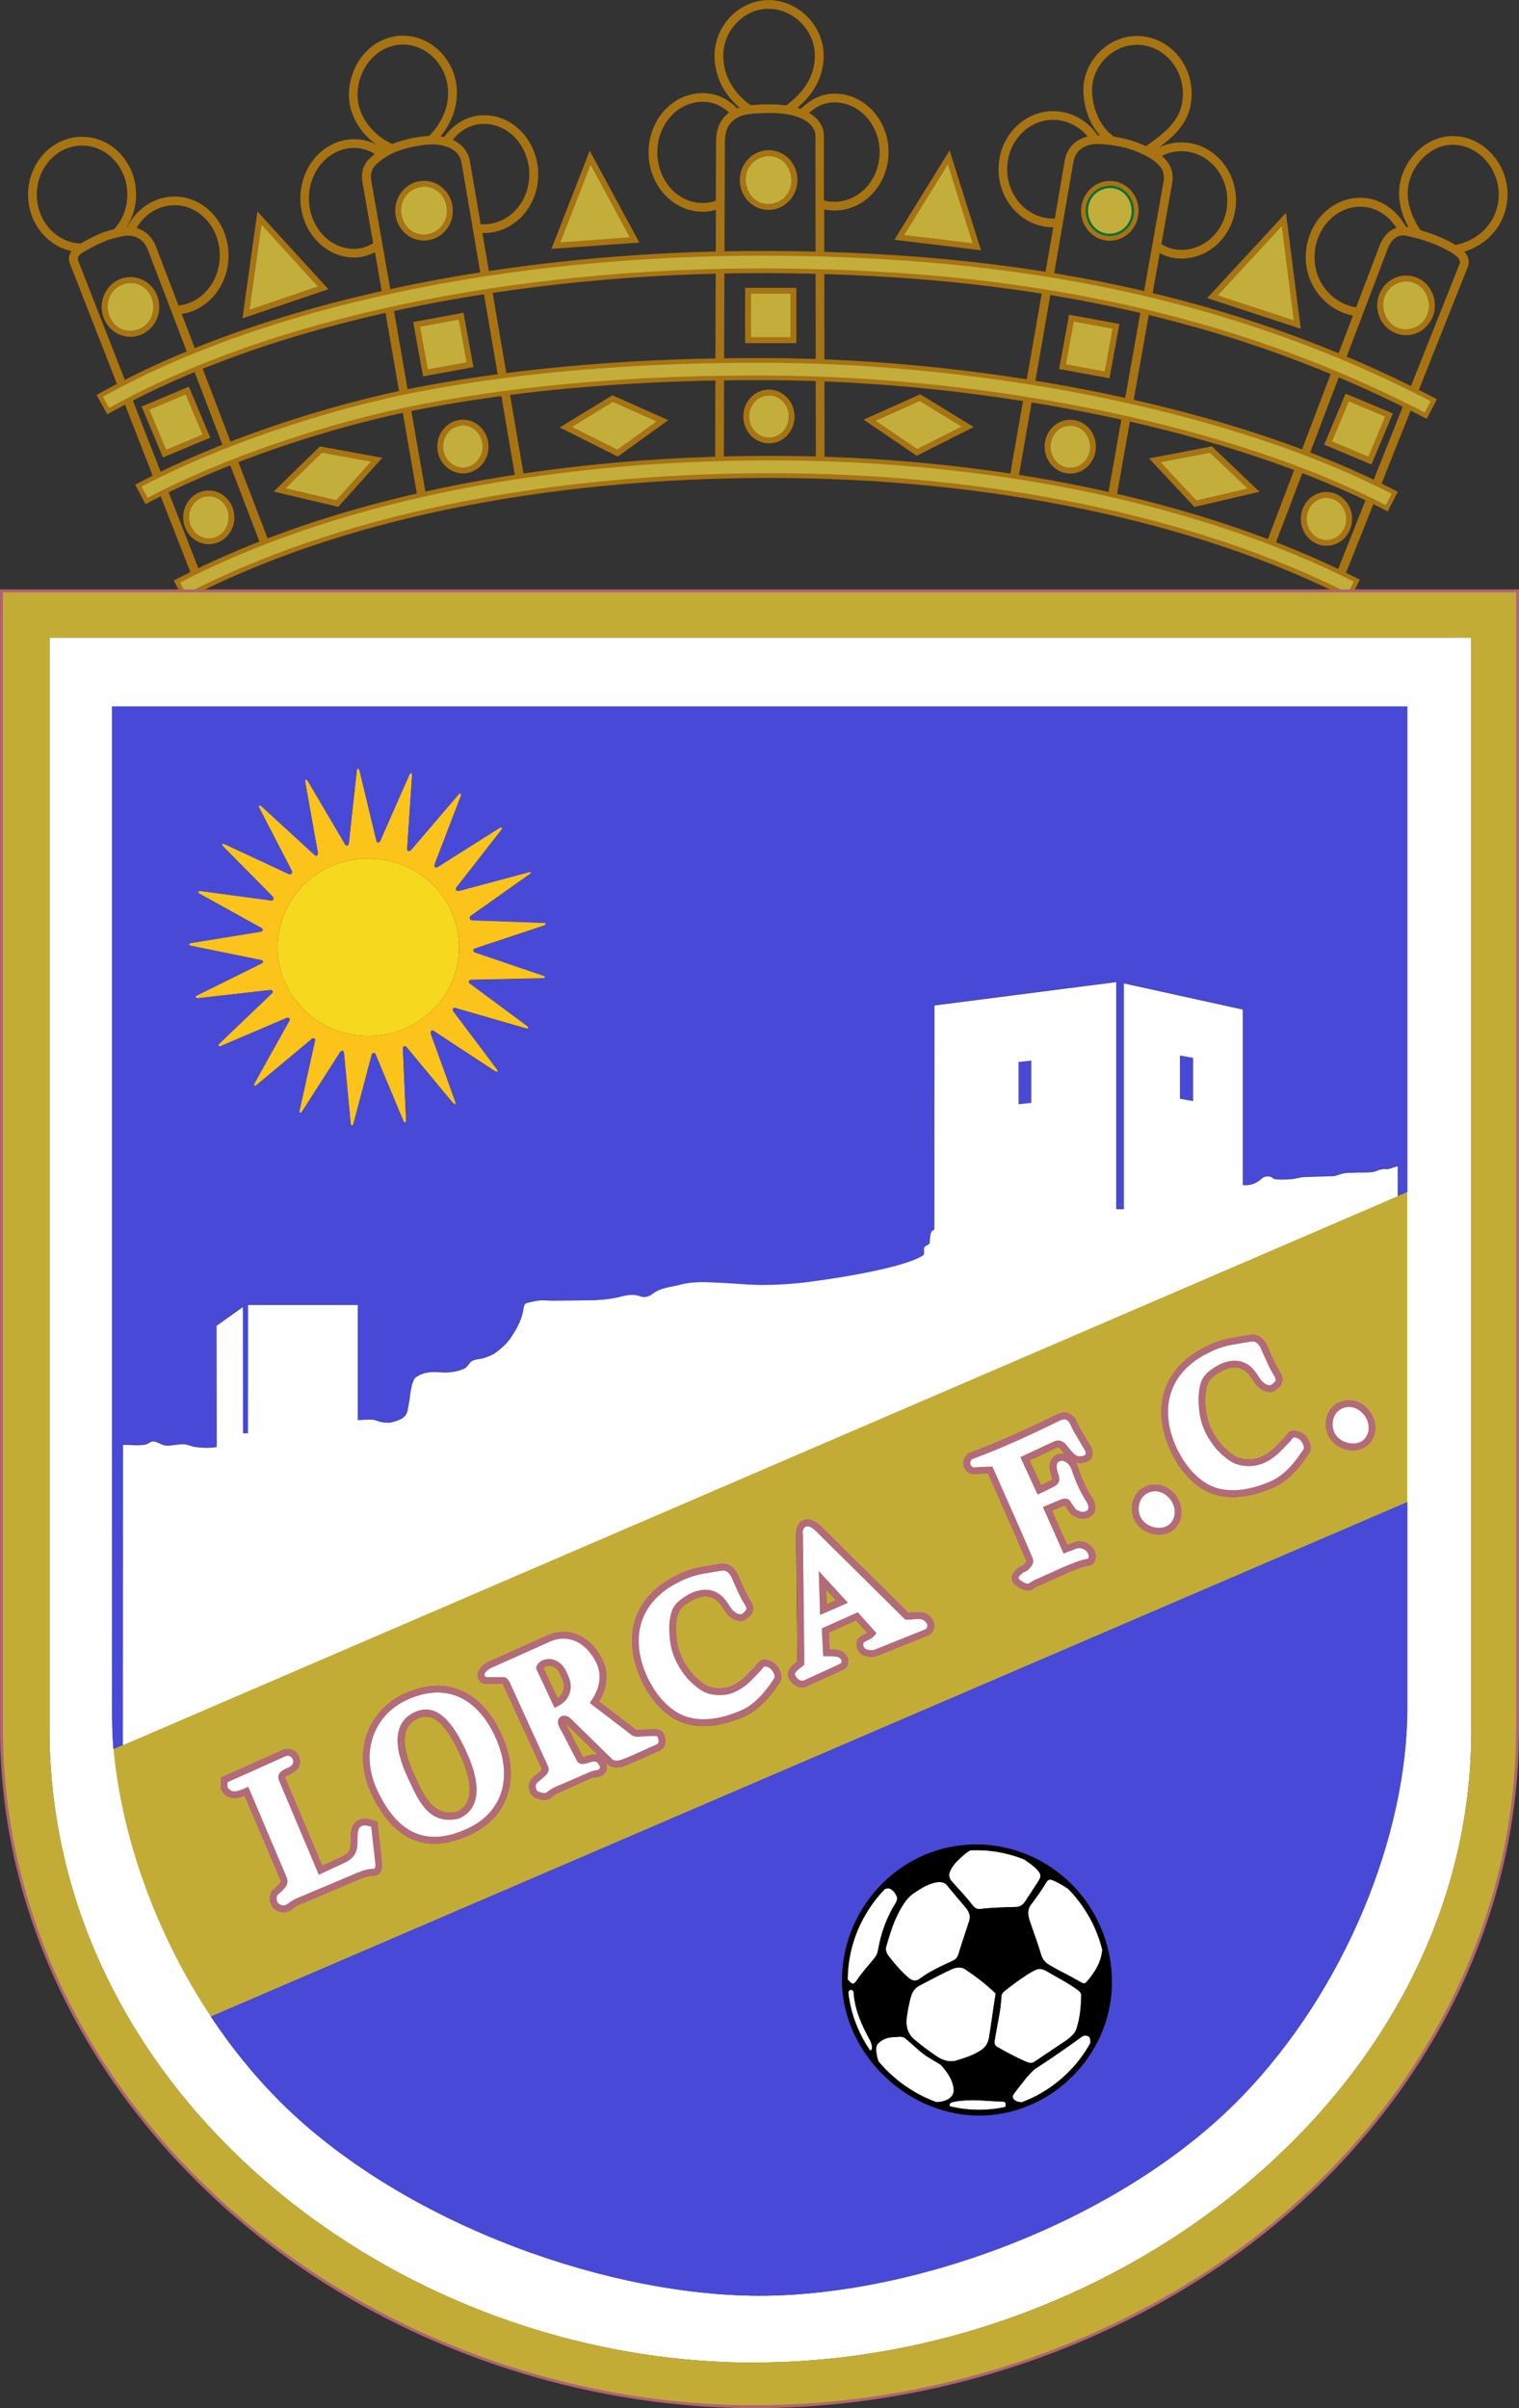 <?xml version="1.0" encoding="UTF-8"?>
<svg id="Layer_2" data-name="Layer 2" xmlns="http://www.w3.org/2000/svg" viewBox="0 0 277.61 439.88">
  <rect x="0" y="0" width="277.61" height="439.88" fill="#333333" stroke="none"/>
  <defs>
    <style>
      .cls-1 {
        fill: #a87411;
      }

      .cls-1, .cls-2, .cls-3, .cls-4, .cls-5, .cls-6, .cls-7, .cls-8, .cls-9, .cls-10, .cls-11 {
        stroke-width: 0px;
      }

      .cls-1, .cls-2, .cls-3, .cls-4, .cls-5, .cls-6, .cls-7, .cls-8, .cls-9, .cls-11 {
        fill-rule: evenodd;
      }

      .cls-2 {
        fill: #4849d7;
      }

      .cls-3 {
        fill: #b26472;
      }

      .cls-4 {
        fill: #b46a77;
      }

      .cls-5, .cls-10 {
        fill: #c3ae3b;
      }

      .cls-6 {
        fill: #fcc31a;
      }

      .cls-7 {
        fill: #f6d81e;
      }

      .cls-8 {
        fill: #fff;
      }

      .cls-9 {
        fill: #c2ac35;
      }

      .cls-12 {
        fill: none;
        stroke: #007038;
        stroke-width: .43px;
      }
    </style>
  </defs>
  <g id="Layer_1-2" data-name="Layer 1">
    <g>
      <path class="cls-8" d="m38.51,368.32c-.14-.21-.27-.41-.41-.62.13.21.27.41.41.62h0Zm218.68-93.98v37.57c0,23.33-11.37,51.54-30.21,71.02-22.34,23.09-60.88,36.83-89.49,36.4-28.6-.43-65.64-14.2-87.19-36.34-4.39-4.51-8.33-9.45-11.79-14.67l218.68-93.98Zm-236.7,37.57v-182.83h236.7v88.67l-1.74.75L22.46,318.79l-1.62.68-.1.04c-.24-2.57-.26-5.13-.26-7.61h0Zm248.4-195.41H9.04v199.32c0,32.13,14.72,60.26,37.37,80.73,24.13,21.8,57.2,34.92,91.1,35.01h.34v-.02c33.57,0,66.35-12.56,90.75-33.32,24.27-20.65,40.22-49.4,40.3-81.91v-.26h-.01V116.5Zm-91.85,148.9c2.77-1.03,5.48-2.15,8.14-3.33,2.66-1.18,5.29-2.43,7.91-3.71.8-.39,1.52-.49,2.17-.26.65.23,1.18.76,1.57,1.62.45,1,1.03,1.96,1.61,2.92.35.59.7,1.17,1.03,1.77.21.39.3.88.24,1.32-.07.46-.29.88-.7,1.12-.38.23-.81.36-1.24.4-.38.04-.76.01-1.1-.07.16.27.3.56.4.87.35,1.06.74,2.06,1.16,2.97.43.93.89,1.78,1.39,2.55.23.35.43.75.52,1.18.11.46.1.95-.09,1.44-.14.35-.41.63-.74.84-.34.22-.75.36-1.1.41-.68.09-1.17-.12-1.71-.36l-.17-.07c-.24-.1-.44-.26-.62-.43-.15-.16-.28-.33-.39-.5-.24-.36-.44-.67-.66-1.03v-.02s0-.01,0-.01c-.04,0-.12.01-.24.06l-2.1.88,2.75,6.19.38-.13c.31-.11.62-.22.91-.34.32-.14.68-.19,1.02-.17.37.02.74.1,1.06.24.35.15.64.31.89.54.25.22.46.49.63.83.1.19.2.39.27.63.08.28.11.58.02.9l-.02.09c-.14.56-.31,1.17-1.18,1.26-1.33.14-3.96,1.33-6.49,2.48-1.03.47-2.05.93-2.97,1.31-.15.06-.29.16-.43.27-.34.24-.67.47-1.22.5-.41.02-.81-.08-1.18-.25-.34-.15-.64-.34-.91-.54-.23-.16-.46-.36-.65-.6-.23-.3-.37-.65-.32-1.06.08-.76.51-1.14.98-1.56l.19-.17c.23-.21.46-.31.69-.4.13-.06.26-.11.3-.16l.07-.08c.2-.22.47-.52.44-.59-1.56-3.68-3.16-7.29-4.76-10.89l-2.24-5.05h-.39c-.51.02-1.02.02-1.55.09-.3.04-.66.06-1.04-.03-.41-.1-.82-.33-1.15-.79-.35-.5-.45-1-.38-1.48.08-.54.37-1.02.74-1.41l.1-.11.15-.06Zm-27.09,13.25l16.08,15.9.56-.04c.59-.05,1.19-.09,1.8-.05.45.04,1.08.29,1.57.74.39.36.7.84.81,1.44.08.43-.03.9-.25,1.29-.22.39-.57.72-.98.88l-9.21,3.69c-.43.17-.89.21-1.34.18-.42-.04-.83-.15-1.22-.29-.3-.11-.55-.31-.75-.56-.2-.25-.35-.54-.43-.84-.08-.28-.11-.6-.08-.91.04-.3.14-.59.35-.83.34-.4.76-.6,1.18-.79.13-.07.26-.13.39-.2l-1.99-2.22-4.93,2.2.14,3c.47,0,.92.03,1.4.11.43.07.78.2,1.08.41.32.22.56.51.74.9.11.25.16.52.16.77,0,.31-.05.62-.12.81-.08.22-.25.43-.56.62-.21.14-.51.3-.92.49l-5.98,2.73c-.39.18-.79.23-1.18.18-.39-.05-.77-.22-1.11-.48-.17-.13-.33-.27-.5-.44-.17-.18-.32-.39-.43-.64l-.05-.1c-.18-.37-.36-.74-.1-1.38.29-.72.82-1.13,1.38-1.55l.22-.18-.24-23.29c0-.65.13-1.2.37-1.63.25-.45.6-.76,1.03-.93.42-.16.9-.18,1.4-.04.55.15,1.13.5,1.7,1.06h0Zm-26.64,9.28c2.5-1.35,4.24-1.63,6.79-2.04.44-.07.91-.15,1.62-.27.74-.13,1.35.04,1.87.39.48.32.85.8,1.18,1.36v.02s.03.04.03.04c.21.46.43.96.65,1.46.5,1.15,1,2.3,1.65,3.36l.06.1c.32.52.61.98.5,1.73-.04.28-.15.54-.3.77-.16.25-.36.46-.57.64-.2.16-.4.32-.62.44-.27.15-.58.23-.93.21-.38-.02-.73-.12-1.06-.28-.35-.16-.67-.39-.95-.64-.47-.43-.8-.94-1.13-1.45-.3-.46-.6-.91-.96-1.24-.28-.26-.61-.47-.95-.62-.31-.14-.65-.23-.99-.25-.45-.03-.91.03-1.35.14-.5.13-.98.34-1.41.59-.5.29-1.03.61-1.48,1-.41.35-.75.75-.92,1.21-.29.78-.42,1.62-.45,2.48-.03.89.05,1.79.16,2.66.09.73.28,1.46.55,2.17.28.76.64,1.48,1.05,2.15.45.72.95,1.38,1.51,1.97.56.59,1.19,1.12,1.89,1.61.52.35,1.19.57,1.89.68.75.11,1.54.07,2.24-.1.68-.17,1.32-.48,1.92-.88.71-.46,1.36-1.04,1.93-1.66.21-.23.43-.45.66-.68.19-.19.38-.39.6-.62.11-.11.2-.23.29-.34.41-.52.77-.98,1.59-.91.48.04.93.19,1.34.43.41.24.75.57,1.02.98.25.38.5.89.58,1.39.08.47.03.93-.24,1.34-.82,1.26-1.75,2.52-2.81,3.62-1.09,1.12-2.32,2.07-3.76,2.7-1.81.79-3.8,1.42-5.8,1.65-1.71.2-3.44.11-5.09-.42-1.59-.5-3.02-1.45-4.26-2.64-1.39-1.33-2.54-2.98-3.36-4.62-2.06-4.12-2.51-8.04-1.51-11.42,1.01-3.42,3.5-6.27,7.34-8.2h0Zm83.51-12.39c0-1.18.43-2.37,1.31-3.22l.02-.02c.91-.85,2.06-1.25,3.21-1.16,1.12.07,2.25.59,3.17,1.56.91.97,1.39,2.19,1.42,3.38.03,1.21-.4,2.38-1.31,3.24-.88.82-2.07,1.12-3.25,1.01-1.25-.11-2.5-.68-3.33-1.55l-.02-.02c-.8-.85-1.22-2.04-1.22-3.21h0Zm-101.18,23.06c1.88.8,3.42,2.43,4.45,4.46.65,1.28.9,2.65.74,4.06-.14,1.21-.57,2.44-1.31,3.67l6.64,5.07c.17.13.46.11.81.07.15-.02.3-.03.46-.03l1.6-.07c.34-.02.73-.03,1.08.03.49.08.92.27,1.15.7l.12.27c.22.5.33,1.04.25,1.55-.09.57-.41,1.08-1.07,1.42l-.16.07c-.81.35-1.51.67-2.21.99-1.37.62-2.73,1.25-4.14,1.77-.6.22-1.17.29-1.67.24-.57-.06-1.05-.28-1.43-.65l-.21-.21.04.11c.18.45.2.88.08,1.26-.12.39-.39.7-.77.94-.12.08-.27.15-.43.21-.31.12-.59.13-.88.14-.18,0-.35,0-.44.05l-6.78,3.02c-.15.07-.3.2-.45.34-.25.23-.5.45-.9.61-.32.12-.66.15-1,.11-.3-.03-.6-.11-.9-.22l-.05-.02c-.51-.18-.98-.34-1.28-.94-.18-.35-.3-.7-.34-1.06-.05-.39.01-.78.21-1.2.24-.52.65-.84,1.06-1.17.11-.09.23-.18.34-.28l.19-.16c.3-.26.59-.52.5-.72l-7.08-15.46c-.02-.05-.08.05-.19.05h-.1s0,0,0,0c-.3,0-.6,0-.91,0-.35,0-.7,0-1.06,0h-.16c-.85.03-1.79.06-2.11-1.29-.14-.6.06-1.16.42-1.64.39-.52,1.01-.95,1.53-1.19l10.6-4.75c2.09-.94,4.06-.9,5.76-.16h0Zm-20.99,10.33c2.9,1.38,5.18,4.01,6.78,7.29l.34.74c1.75,3.97,2.04,7.69,1.03,10.84-1.04,3.23-3.41,5.82-6.92,7.42-3.98,1.81-7.46,2.07-10.47.81-3-1.26-5.48-4.01-7.5-8.22-1.8-3.78-2.01-7.44-1.06-10.56,1.04-3.41,3.45-6.16,6.66-7.73l.65-.3c4.05-1.79,7.57-1.68,10.5-.29h0Zm-31.29,10.64c.54.2,1.02.61,1.3,1.25h0s.02.05.02.05h0c.18.44.22.93.12,1.39-.1.45-.33.87-.7,1.2-.38.34-.75.5-1.13.68-.19.08-.38.17-.57.28-.14.08-.24.15-.26.21-.01.02,0,.08.05.19l6.72,15.93,3.68-1.71c.28-.13.55-.31.77-.51.2-.18.36-.39.47-.62.21-.45.22-1.13.22-1.82,0-.78.01-1.58.28-2.31.14-.4.35-.72.63-.98.28-.26.62-.43,1.03-.54.77-.21,1.49,0,2.21.21l.38.11.42.11.05.43.81,7.1c.02.12.02.24.02.37,0,.49-.09.93-.28,1.28-.24.43-.61.71-1.11.77h-.15c-.34.01-.73.06-1.18.16-.41.1-.84.23-1.29.43l-11.24,4.75c-.44.19-.84.48-1.26.78l-.32.23-.05.04-.06.03c-.36.16-.67.25-.96.28-.32.04-.61,0-.87-.08h-.01c-.22-.08-.45-.18-.69-.33-.24-.15-.48-.36-.71-.65l-.06-.07-.03-.08c-.16-.38-.29-.74-.32-1.15-.04-.44.03-.9.28-1.43l.05-.11.09-.08c.15-.15.32-.3.49-.45.27-.24.53-.47.82-.8.13-.14.21-.27.24-.39.02-.08.01-.17-.03-.26l-6.53-15.4-.33.12c-.31.11-.63.19-.98.26-.47.1-.97.06-1.45-.11-.44-.16-.86-.44-1.2-.86-.53-.63-.48-1.23-.44-1.85.01-.17.02-.34.02-.49l-.02-.43.39-.18,10.92-4.89h0s.04-.02.04-.02h0c.56-.24,1.16-.26,1.7-.06h0Zm164.23-49.23c-1.39-1.33-2.53-2.98-3.36-4.62-2.06-4.12-2.52-8.04-1.52-11.42,1.01-3.42,3.51-6.27,7.34-8.2,2.5-1.35,4.24-1.63,6.79-2.04.45-.07.91-.15,1.62-.27.74-.13,1.35.04,1.87.39.48.32.85.8,1.18,1.36v.02s.03.04.03.04c.21.46.43.96.65,1.46.5,1.15,1,2.3,1.65,3.36l.06.1c.32.52.61.98.5,1.73-.04.28-.15.54-.3.77-.16.25-.36.46-.57.64-.2.16-.39.32-.63.44-.27.15-.58.23-.93.21-.38-.02-.73-.12-1.06-.28-.35-.16-.67-.39-.95-.64-.46-.43-.8-.94-1.13-1.45-.3-.46-.59-.91-.96-1.24-.29-.26-.61-.47-.95-.62-.31-.14-.65-.23-.98-.25-.45-.03-.91.03-1.36.14-.5.13-.98.34-1.41.59-.5.29-1.03.61-1.48,1-.41.35-.75.75-.92,1.21-.29.78-.42,1.62-.45,2.48-.03.89.05,1.79.16,2.66.09.73.29,1.46.55,2.17.28.75.64,1.48,1.05,2.15.45.72.95,1.38,1.51,1.97.56.59,1.19,1.12,1.9,1.6.51.35,1.18.57,1.89.68.75.11,1.54.07,2.24-.1.68-.18,1.32-.48,1.92-.88.71-.46,1.36-1.04,1.93-1.66.21-.23.43-.45.66-.68.19-.19.38-.39.6-.62.11-.11.2-.23.29-.34.41-.52.77-.98,1.59-.91.48.04.93.19,1.34.43.41.24.75.57,1.02.98.25.38.5.89.58,1.39.08.46.03.93-.24,1.34-.82,1.26-1.74,2.52-2.81,3.62-1.09,1.12-2.32,2.07-3.76,2.7-1.81.79-3.8,1.42-5.8,1.65-1.71.2-3.44.11-5.09-.42-1.59-.5-3.02-1.45-4.26-2.64h0Zm24.66-10.2c0-1.18.43-2.37,1.31-3.22l.02-.02c.9-.85,2.05-1.24,3.21-1.16,1.13.07,2.25.59,3.17,1.57.92.97,1.39,2.19,1.42,3.38.03,1.21-.4,2.38-1.3,3.23-.88.82-2.07,1.12-3.25,1.02-1.25-.11-2.5-.68-3.33-1.55l-.02-.02c-.8-.85-1.22-2.04-1.22-3.21h0Z"/>
      <path class="cls-4" d="m40.7,324.53l10.92-4.89h0s.04-.02.04-.02h0c.56-.24,1.16-.26,1.7-.06.54.2,1.02.61,1.3,1.25h0s.02.05.02.05h0c.18.44.22.93.12,1.39-.1.45-.33.87-.7,1.2-.38.34-.75.5-1.13.68-.19.08-.38.17-.57.28-.14.08-.23.15-.26.21-.01.02,0,.08.05.19l6.72,15.93,3.68-1.71c.28-.13.55-.3.77-.51.2-.18.36-.39.47-.62.21-.45.22-1.13.23-1.82,0-.78.01-1.58.28-2.31.14-.4.35-.72.63-.98.28-.25.62-.43,1.03-.54.77-.21,1.49,0,2.21.21.11.03.22.07.38.11l.42.11.05.43.81,7.1c.01.11.02.23.02.37,0,.49-.09.94-.28,1.28-.24.43-.61.71-1.11.77-.04,0-.09,0-.15,0-.34,0-.74.05-1.18.16-.41.1-.84.23-1.3.43l-11.23,4.76c-.44.18-.85.48-1.27.79-.07.05-.14.11-.32.23l-.05.04-.06.03c-.36.16-.67.25-.96.28-.32.04-.61,0-.87-.08h0c-.23-.08-.46-.18-.7-.33h0c-.24-.15-.48-.36-.71-.64l-.06-.07-.03-.08c-.16-.38-.29-.74-.32-1.15-.03-.44.03-.9.28-1.43l.05-.11.09-.08c.16-.15.33-.3.5-.44.27-.24.53-.47.82-.8.12-.14.21-.27.24-.39.02-.08.01-.17-.03-.26l-6.52-15.4c-.11.04-.22.08-.33.12-.32.11-.64.19-.98.26-.47.1-.97.06-1.45-.11h0c-.44-.16-.86-.44-1.2-.85-.53-.63-.49-1.24-.45-1.86.01-.17.03-.34.02-.49l-.02-.43.39-.18Zm11.43-3.72l-10.54,4.72-.02.19c-.02.36-.05.71.14.94.2.23.43.39.67.48.25.09.51.11.75.06.3-.06.57-.13.83-.22.26-.09.52-.2.8-.33l.6-.28.26.61,6.78,15.98c.15.37.18.72.09,1.07-.08.32-.26.62-.52.92-.32.36-.62.63-.93.91-.12.1-.23.21-.37.33-.11.26-.13.47-.12.68.02.22.09.44.19.67.12.14.23.23.35.31.13.09.28.14.42.2.09.03.2.04.33.02.15-.01.32-.06.53-.15l.26-.19c.47-.34.93-.67,1.52-.92l11.23-4.75c.53-.23,1.04-.39,1.5-.5.52-.12,1.01-.18,1.45-.19h0s0,0,.02,0h0c.06,0,.11-.05.15-.12.09-.15.12-.38.12-.65,0-.07,0-.15-.02-.25l-.76-6.68c-.54-.16-1.08-.31-1.52-.2-.21.05-.38.14-.5.25h0c-.12.11-.22.27-.29.48-.19.53-.2,1.21-.21,1.88,0,.84-.02,1.65-.34,2.35-.18.39-.44.73-.75,1.01-.32.3-.71.55-1.1.74l-4.27,1.98-.59.28-.26-.61-6.98-16.54c-.2-.47-.2-.86-.04-1.22.15-.32.41-.56.77-.77.23-.14.47-.24.7-.34.29-.13.58-.26.8-.46.16-.14.26-.33.31-.53.05-.21.03-.42-.05-.61l-.02-.04c-.13-.3-.34-.48-.57-.57-.24-.09-.5-.07-.76.03l-.04.02Z"/>
      <path class="cls-4" d="m75.64,312.8c2.18-1.07,4.02-.5,5.62.98,1.48,1.36,2.72,3.52,3.81,5.83.14.29.28.61.43.95,1.03,2.37,1.67,4.71,1.59,6.69-.09,2.13-.98,3.85-3.05,4.83-.04.02-.11.05-.2.09l-.07.03h-.05c-5.21,1.12-7.11-2.98-9-7.1l-.25-.54c-1.21-2.61-1.94-5.17-1.77-7.29.16-1.95,1.04-3.53,2.95-4.46h0Zm4.76,1.91c-1.21-1.12-2.6-1.56-4.2-.77-1.44.71-2.12,1.92-2.23,3.42-.15,1.89.53,4.24,1.65,6.66l.25.54c1.68,3.64,3.35,7.26,7.53,6.41l.09-.05c1.58-.75,2.26-2.08,2.33-3.73.08-1.79-.53-3.93-1.48-6.14-.12-.27-.25-.58-.41-.91-1.03-2.18-2.19-4.2-3.52-5.43h0Zm-6.89-5.21c.23-.11.44-.21.65-.31,4.05-1.79,7.57-1.67,10.5-.28,2.9,1.38,5.19,4.01,6.78,7.28.12.26.24.5.34.75,1.75,3.96,2.04,7.69,1.03,10.84-1.03,3.23-3.41,5.82-6.92,7.42-3.98,1.81-7.46,2.07-10.47.81-3-1.26-5.48-4.01-7.5-8.22-1.81-3.78-2.02-7.44-1.07-10.56,1.04-3.41,3.45-6.16,6.66-7.73h0Zm1.16.86c-.21.09-.41.19-.61.28-2.89,1.41-5.07,3.89-6,6.95-.86,2.83-.66,6.17,1,9.64,1.88,3.93,4.15,6.46,6.84,7.59,2.68,1.12,5.82.87,9.46-.79,3.18-1.45,5.32-3.77,6.24-6.64.91-2.85.64-6.26-.99-9.94-.11-.25-.22-.49-.33-.7-1.47-3.02-3.55-5.44-6.17-6.69-2.6-1.23-5.77-1.32-9.45.3h0Z"/>
      <path class="cls-4" d="m91.87,307.56s-.08.05-.19.05h-.11c-.29,0-.6,0-.91,0-.35,0-.7,0-1.06,0h-.16c-.85.03-1.8.06-2.11-1.29-.14-.6.06-1.16.43-1.64.39-.52,1-.95,1.53-1.19l10.6-4.75c2.09-.94,4.06-.9,5.76-.16,1.88.8,3.42,2.43,4.45,4.46.65,1.28.9,2.65.74,4.06-.13,1.21-.57,2.44-1.31,3.66l6.64,5.08c.17.13.46.11.81.07.15-.02.3-.03.46-.03l1.61-.07c.33-.02.73-.03,1.08.03.49.08.92.27,1.15.7.05.11.1.2.12.27.22.5.33,1.04.25,1.55-.09.57-.41,1.08-1.07,1.42h0c-.06.03-.11.05-.16.07-.81.35-1.51.67-2.21.99-1.37.62-2.73,1.25-4.14,1.77-.6.22-1.17.29-1.67.24-.57-.06-1.05-.28-1.43-.65l-.21-.21s.03.07.05.11c.18.45.2.88.07,1.26s-.39.7-.77.94c-.13.08-.27.15-.43.21-.31.12-.59.13-.88.14-.18,0-.35,0-.44.05l-6.78,3.02c-.15.07-.3.2-.45.34-.25.22-.5.45-.9.6-.32.12-.65.15-.99.12-.3-.03-.6-.11-.9-.22l-.05-.02c-.51-.18-.98-.34-1.28-.94-.18-.35-.31-.7-.35-1.06-.04-.39.01-.79.21-1.2.25-.52.65-.84,1.06-1.17.11-.09.22-.18.34-.28.09-.08.14-.12.19-.16.3-.26.59-.52.5-.72l-7.07-15.47Zm-.22-1.21c.52-.02,1.04-.03,1.37.69l7.07,15.47c.49,1.07-.16,1.63-.83,2.21l-.17.15c-.12.11-.26.22-.4.33-.29.23-.58.46-.7.72-.09.18-.11.35-.09.51.02.2.1.41.21.64.07.14.31.22.56.3h0l.05.02c.22.07.42.13.61.15.15.02.29,0,.41-.04.18-.07.34-.22.5-.36.22-.2.44-.4.78-.55l6.78-3.02c.33-.14.63-.15.94-.16.17,0,.34,0,.43-.05.08-.03.16-.07.22-.11.12-.08.21-.16.23-.25h0c.03-.1.02-.23-.05-.4-.03-.08-.08-.17-.14-.27-.17-.27-.32-.41-.47-.48-.14-.07-.3-.09-.49-.08-.17,0-.47.1-.76.19-.9.28-1.82.57-2.32-.37-.5-.96-.84-1.61-1.15-2.23-.68-1.33-1.28-2.51-2.05-3.89l-.02-.04c-.24-.5-.26-.93-.15-1.26.08-.25.24-.45.44-.57.19-.12.41-.18.65-.18.38,0,.81.18,1.18.53l7.53,7.38c.16.16.39.26.67.29.32.04.69-.02,1.1-.17,1.39-.51,2.72-1.12,4.05-1.73.77-.35,1.55-.71,2.23-1,.04-.02.07-.03.09-.04.24-.13.36-.3.39-.48.04-.25-.03-.55-.16-.85-.04-.09-.05-.12-.08-.16,0,0-.09-.04-.21-.05-.26-.04-.57-.03-.84-.02l-1.61.07c-.14,0-.27.02-.4.03h0c-.62.05-1.13.1-1.69-.33l-7.1-5.43-.48-.36.33-.5c.82-1.22,1.29-2.43,1.42-3.61.13-1.16-.07-2.29-.61-3.35-.9-1.78-2.22-3.19-3.81-3.87-1.39-.6-3.01-.63-4.75.15l-10.6,4.75c-.36.16-.77.45-1.03.79-.15.2-.24.41-.2.59.07.33.47.32.83.31h.16s0,0,0,0c.36,0,.73,0,1.09,0,.3,0,.59,0,.89,0h.1Zm17.63,14.22l-5.85-5.73s-.09-.07-.13-.1c.01.04.03.08.05.12.76,1.37,1.37,2.56,2.06,3.91.39.75.79,1.55,1.14,2.22,0,0,.41-.13.81-.26.38-.11.75-.23,1.11-.24.27,0,.54.01.8.09h0Z"/>
      <path class="cls-4" d="m131.73,285.61c.73-.13,1.34.03,1.86.39.48.32.86.8,1.18,1.35v.02s.03.03.03.03c.21.46.43.96.65,1.46.5,1.15,1,2.3,1.65,3.36h0l.06.1c.32.51.61.98.5,1.73-.04.28-.15.54-.3.77-.16.25-.36.46-.57.64-.2.16-.39.32-.62.44-.27.15-.58.23-.93.21-.38-.02-.73-.12-1.06-.28-.35-.16-.67-.39-.95-.65-.46-.43-.8-.94-1.13-1.45-.3-.45-.59-.91-.96-1.24-.28-.25-.61-.47-.95-.62-.31-.14-.65-.23-.98-.25-.45-.03-.91.03-1.36.14-.5.13-.98.33-1.42.58-.5.29-1.03.62-1.48,1-.41.35-.75.75-.92,1.2-.29.78-.42,1.63-.45,2.48-.03.89.05,1.79.16,2.66.09.72.28,1.46.55,2.17.28.76.64,1.48,1.05,2.15.45.72.95,1.38,1.51,1.97.56.59,1.19,1.12,1.89,1.6.51.35,1.18.58,1.89.68.75.11,1.54.07,2.24-.11.68-.17,1.32-.48,1.92-.87.71-.46,1.36-1.04,1.93-1.66.21-.23.43-.45.66-.68.19-.19.38-.39.6-.62.1-.12.2-.23.28-.34.41-.52.77-.98,1.59-.91.48.04.94.19,1.34.43.41.24.75.57,1.02.97.26.39.5.89.58,1.39.07.46.02.94-.25,1.35-.82,1.26-1.74,2.52-2.81,3.62-1.09,1.12-2.32,2.07-3.76,2.7-1.81.79-3.79,1.42-5.8,1.65-1.71.2-3.44.11-5.09-.42-1.58-.5-3.02-1.45-4.26-2.64-1.39-1.33-2.54-2.98-3.36-4.63-2.06-4.12-2.52-8.04-1.52-11.42,1.01-3.42,3.51-6.27,7.34-8.2,2.5-1.35,4.24-1.63,6.79-2.04.44-.07.92-.15,1.62-.27h0Zm1.14,1.44c-.25-.17-.55-.25-.93-.19-.46.08-1.07.18-1.64.27-2.41.39-4.07.66-6.38,1.91h-.02c-3.51,1.77-5.79,4.35-6.71,7.44-.91,3.07-.47,6.68,1.43,10.49.77,1.53,1.82,3.05,3.11,4.28,1.11,1.06,2.37,1.91,3.76,2.34,1.46.46,3.01.54,4.56.36,1.87-.21,3.73-.81,5.43-1.55,1.27-.55,2.37-1.41,3.35-2.43,1-1.03,1.87-2.23,2.66-3.43.07-.11.08-.27.06-.44-.05-.31-.21-.64-.38-.9-.16-.24-.37-.44-.61-.58-.24-.14-.51-.23-.79-.25-.14-.01-.3.2-.49.43-.11.14-.23.29-.36.43-.2.22-.42.43-.62.64-.21.21-.41.42-.63.65-.64.69-1.37,1.34-2.18,1.86-.71.46-1.48.84-2.3,1.04-.85.21-1.81.26-2.73.13-.89-.13-1.74-.42-2.43-.89h0c-.78-.53-1.47-1.12-2.09-1.77-.63-.65-1.18-1.38-1.67-2.18-.46-.74-.86-1.55-1.17-2.38-.29-.79-.5-1.61-.61-2.45-.12-.93-.21-1.9-.18-2.86.03-.99.18-1.97.53-2.89.26-.69.72-1.25,1.28-1.73.52-.44,1.11-.81,1.67-1.13.54-.31,1.12-.56,1.73-.71.58-.15,1.17-.21,1.75-.18.5.03.97.16,1.42.36.47.21.9.5,1.28.84.49.44.83.97,1.18,1.49.29.44.58.88.93,1.21.19.18.4.32.62.43.19.09.39.14.6.16.08,0,.17-.02.25-.07h0c.13-.07.27-.18.41-.29.12-.1.23-.22.32-.35.06-.09.1-.18.11-.27.04-.3-.13-.57-.32-.88l-.06-.1h0c-.69-1.12-1.21-2.32-1.74-3.52-.2-.45-.39-.91-.62-1.4-.23-.4-.49-.73-.79-.93h0Z"/>
      <path class="cls-4" d="m145.47,280.19c0-.65.12-1.2.36-1.63.25-.45.6-.76,1.03-.93.42-.16.89-.18,1.4-.04.55.15,1.13.5,1.7,1.06l16.08,15.9c.18-.01.37-.03.56-.04.59-.05,1.19-.09,1.81-.05.45.04,1.07.29,1.56.74.39.36.7.84.81,1.43.08.44-.03.9-.25,1.3-.22.39-.57.71-.98.88l-9.21,3.69c-.43.17-.89.21-1.34.18-.42-.04-.83-.15-1.22-.3-.29-.11-.55-.31-.75-.55-.2-.25-.35-.55-.43-.84-.08-.28-.12-.6-.08-.91.04-.3.14-.59.35-.83.34-.4.76-.6,1.18-.8.13-.06.27-.13.39-.2l-1.99-2.22-4.93,2.2.15,3c.46,0,.92.03,1.4.11.43.07.78.2,1.08.41.32.22.56.51.74.9.11.25.16.52.16.77,0,.31-.05.62-.12.81-.08.22-.25.42-.55.62-.21.14-.51.3-.92.49l-5.98,2.73c-.39.18-.79.23-1.18.18-.39-.05-.77-.22-1.1-.48h0c-.16-.13-.33-.27-.49-.44-.17-.18-.32-.39-.43-.64-.02-.04-.03-.07-.05-.1-.18-.37-.36-.74-.1-1.38h0c.29-.73.82-1.13,1.38-1.55.08-.06.15-.12.23-.18l-.24-23.29Zm1.48-1.01c-.14.24-.21.58-.21,1l.25,23.6v.3s-.23.19-.23.19c-.17.14-.34.27-.5.4-.42.32-.81.62-.97,1.02-.05.12,0,.23.06.34.03.05.05.1.07.14.05.11.12.2.2.29h0c.09.1.21.2.35.31.15.12.32.2.5.22.16.02.32,0,.48-.07l5.98-2.73c.34-.16.58-.28.74-.39.07-.05.06.02.07-.01.03-.07.05-.2.05-.35,0-.09-.01-.18-.05-.25-.08-.17-.18-.3-.3-.38-.15-.1-.34-.16-.59-.21-.56-.1-1.08-.1-1.65-.1h0s-.75,0-.75,0l-.03-.61-.2-4.04-.02-.43.39-.18,5.75-2.57.42-.19.31.34,2.74,3.06.35.39-.33.42c-.35.46-.81.67-1.26.89-.3.14-.59.28-.76.47-.02.03-.04.09-.05.16-.02.14,0,.29.04.43.03.12.1.26.19.37h0c.06.08.14.14.21.17.29.11.59.2.88.22.26.02.52,0,.75-.09l9.21-3.69c.13-.06.26-.18.35-.34.09-.14.13-.31.1-.44-.05-.29-.21-.54-.42-.72-.27-.25-.58-.39-.8-.41-.52-.04-1.07,0-1.61.05-.27.02-.55.05-.88.06h-.28s-.2-.18-.2-.18l-16.28-16.1c-.41-.41-.8-.65-1.14-.74-.23-.06-.43-.06-.6,0-.15.06-.29.18-.38.36h0Zm4.06,11.16l.08,2.71,1.71-.75-1.8-1.96Zm-1.16,3.69l-.16-5.36-.05-1.71,1.16,1.26,3.55,3.87.6.66-.81.36-3.4,1.49-.86.38-.03-.94Z"/>
      <path class="cls-4" d="m177.05,265.4c2.77-1.03,5.48-2.15,8.14-3.33,2.66-1.18,5.29-2.43,7.91-3.71.8-.39,1.52-.49,2.17-.26.65.23,1.18.76,1.57,1.63.45,1,1.03,1.96,1.6,2.92.35.59.7,1.17,1.03,1.76.22.4.3.89.24,1.32-.07.46-.29.88-.7,1.13-.38.23-.8.36-1.24.4-.38.04-.75.01-1.1-.07.16.27.3.56.4.87.35,1.06.74,2.06,1.16,2.97.43.92.89,1.78,1.39,2.55.23.35.42.75.52,1.18.11.46.1.95-.09,1.44-.14.35-.41.63-.74.84-.34.22-.75.36-1.1.41-.68.09-1.17-.12-1.71-.36l-.17-.07c-.24-.1-.44-.26-.62-.43-.15-.16-.28-.33-.4-.5-.24-.36-.43-.67-.65-1.03h0v-.02s0,0,0,0c0-.01.01-.01,0-.01-.04,0-.12.01-.24.06l-2.1.88,2.76,6.19c.12-.05.25-.09.37-.13.31-.11.62-.22.91-.34.32-.14.67-.19,1.02-.17.37.02.74.1,1.06.24.35.15.64.31.89.53.25.23.45.5.63.84.1.19.2.39.27.63.08.28.11.58.02.9l-.02.09c-.14.56-.31,1.17-1.18,1.26-1.33.14-3.96,1.33-6.49,2.48-1.03.47-2.05.93-2.96,1.31-.14.06-.29.16-.44.26-.34.25-.67.48-1.21.5-.41.02-.81-.08-1.18-.25-.33-.15-.64-.34-.91-.54-.23-.16-.46-.36-.65-.6-.23-.3-.37-.65-.32-1.06.08-.76.51-1.14.98-1.56.04-.03.09-.08.19-.17.23-.21.46-.31.7-.4.13-.06.26-.11.3-.16l.07-.08h0c.21-.22.48-.52.44-.59-1.55-3.68-3.16-7.29-4.76-10.9-.79-1.78-1.59-3.57-2.24-5.05-.13,0-.26,0-.39,0-.52,0-1.03.02-1.55.08-.3.04-.66.06-1.04-.03-.41-.1-.81-.33-1.15-.79-.35-.5-.45-1-.38-1.48.08-.54.37-1.02.74-1.42l.1-.11.15-.06Zm8.65-2.17c-2.64,1.17-5.32,2.29-8.05,3.31-.17.2-.29.41-.32.62-.02.17.02.36.16.55.12.18.27.26.41.3.18.04.39.03.57,0,.55-.07,1.12-.08,1.69-.09.25,0,.51,0,.79-.02l.43-.02.18.4c.92,2.09,1.66,3.76,2.41,5.44,1.62,3.65,3.24,7.29,4.77,10.92.34.82-.23,1.45-.68,1.93h0s-.07.08-.07.08c-.24.27-.5.37-.77.48-.12.05-.25.11-.3.15-.03.03-.12.11-.21.19-.28.25-.53.47-.56.75,0,.04.03.1.07.16.09.12.23.23.37.33.21.15.45.31.69.41.2.09.41.15.59.14.17,0,.36-.14.55-.27.2-.14.4-.29.68-.4.9-.38,1.91-.84,2.93-1.3,2.62-1.19,5.34-2.42,6.88-2.58,0,0,.04-.16.07-.31h0s.02-.09.02-.09h0c.02-.07,0-.14-.01-.22-.03-.11-.11-.26-.18-.4-.1-.2-.22-.35-.35-.47-.14-.12-.3-.22-.52-.3-.2-.08-.43-.14-.64-.15-.17,0-.33.01-.47.07-.33.14-.66.26-.98.37-.31.11-.62.22-.88.33l-.57.24-.25-.57-3.27-7.35-.27-.6,3.31-1.38c.34-.14.66-.19.96-.14.35.07.64.26.85.6v.02s.01,0,.01,0c.21.34.4.65.62.98.08.11.16.22.25.32.07.07.14.13.21.16h0s.18.08.18.08h0c.37.16.7.31,1.03.27.19-.03.41-.11.6-.22.11-.07.2-.15.23-.23.09-.23.09-.46.04-.69-.06-.26-.19-.52-.35-.77-.53-.82-1.02-1.72-1.47-2.7-.45-.97-.86-2.01-1.22-3.1-.14-.41-.35-.78-.62-1.06-.25-.25-.54-.44-.85-.52-.21-.06-.44-.06-.65,0-.16.05-.31.13-.4.25-.09.12-.14.25-.17.4-.03.18-.04.39-.01.61.02.32.12.61.21.91.08.25.16.5.22.78.07.39.01.72-.15,1.01-.17.3-.43.52-.75.68h0s-.39.2-.39.2c-.67.34-1.48.76-2.07,1.01l-.57.25-.26-.56-2.62-5.68-.27-.57.57-.27,5.54-2.59c.48-.22.92-.23,1.31-.09.36.12.66.36.92.66.13.14.3.35.47.57.24.3.48.6.75.86.13.13.28.29.43.4h0c.12.1.24.18.34.21.25.08.54.1.82.08.25-.03.5-.1.71-.23.04-.03.07-.11.09-.22.03-.18,0-.38-.09-.53-.31-.57-.65-1.14-1-1.72-.6-.99-1.2-1.99-1.68-3.05-.24-.53-.52-.84-.82-.95-.31-.11-.72-.04-1.2.2-2.61,1.28-5.25,2.53-7.95,3.73h0Zm8.94,2.4c-.11-.12-.21-.25-.32-.38-.13-.16-.26-.32-.45-.54-.12-.14-.25-.25-.37-.29-.09-.04-.21-.03-.36.04l-4.96,2.32,2.09,4.53c.48-.23.99-.49,1.43-.72l.39-.2h0c.11-.05.18-.11.22-.17.02-.03.02-.08,0-.15-.04-.21-.11-.42-.18-.63-.12-.37-.24-.74-.27-1.2-.03-.32-.02-.64.04-.94.06-.33.19-.65.4-.93.28-.36.66-.59,1.07-.71.41-.12.85-.12,1.25-.03h0Z"/>
      <path class="cls-4" d="m228.48,243.77c.73-.13,1.34.03,1.86.39.48.32.86.8,1.18,1.36v.02s.03.04.03.04c.21.46.43.96.65,1.46.5,1.15,1,2.3,1.65,3.36h0s.06.1.06.1c.32.52.61.98.5,1.73-.04.28-.15.54-.3.77-.16.25-.36.46-.57.64-.2.16-.39.32-.63.44-.27.15-.57.23-.93.21-.37-.02-.73-.12-1.06-.28-.35-.16-.67-.39-.95-.64-.46-.43-.8-.94-1.13-1.45-.3-.46-.59-.91-.95-1.24-.29-.26-.61-.47-.96-.62-.31-.14-.64-.23-.98-.25-.45-.03-.91.03-1.36.14-.5.13-.98.33-1.42.59-.5.29-1.03.61-1.48,1-.41.35-.75.75-.92,1.21-.29.78-.42,1.62-.45,2.48-.03.89.05,1.79.16,2.66.09.73.29,1.46.55,2.17.28.76.64,1.48,1.05,2.15.45.72.95,1.38,1.52,1.97.56.59,1.19,1.12,1.89,1.6h0c.51.35,1.18.58,1.89.68.75.11,1.54.07,2.24-.1.68-.18,1.32-.48,1.92-.88.71-.46,1.36-1.04,1.93-1.66.21-.23.44-.45.66-.68.19-.19.38-.39.6-.62.11-.11.2-.23.29-.34.41-.52.77-.98,1.59-.91.48.04.94.19,1.34.43.4.24.75.57,1.02.98.26.38.5.89.58,1.39.08.46.02.93-.24,1.34-.82,1.26-1.75,2.52-2.82,3.62-1.09,1.12-2.32,2.07-3.76,2.7-1.81.79-3.79,1.42-5.79,1.65-1.71.2-3.44.11-5.09-.42-1.58-.5-3.02-1.45-4.25-2.64-1.39-1.33-2.54-2.98-3.36-4.62-2.06-4.12-2.52-8.04-1.52-11.42,1.01-3.42,3.51-6.27,7.34-8.2h0c2.5-1.35,4.24-1.64,6.79-2.05.45-.07.92-.15,1.62-.27h0Zm1.14,1.44c-.25-.17-.56-.25-.93-.19-.47.08-1.07.18-1.64.27-2.41.39-4.07.66-6.38,1.91h-.02c-3.51,1.77-5.79,4.35-6.71,7.44-.91,3.07-.47,6.68,1.44,10.49.76,1.53,1.82,3.05,3.1,4.28,1.11,1.06,2.38,1.91,3.76,2.34,1.46.46,3.01.54,4.56.36,1.87-.22,3.73-.81,5.43-1.55,1.27-.55,2.37-1.41,3.35-2.43,1-1.03,1.87-2.23,2.66-3.43.07-.11.08-.27.05-.44-.05-.31-.21-.64-.38-.9-.16-.24-.37-.44-.61-.58-.24-.14-.51-.23-.79-.25-.14,0-.3.19-.49.43-.11.14-.23.29-.35.43-.2.22-.42.43-.63.64-.21.21-.41.42-.63.65-.64.69-1.37,1.34-2.18,1.86-.72.46-1.48.84-2.3,1.04-.85.21-1.81.26-2.73.13-.89-.13-1.74-.42-2.43-.89h0c-.78-.53-1.47-1.12-2.09-1.77-.62-.65-1.18-1.38-1.67-2.18-.46-.74-.86-1.55-1.17-2.38-.29-.79-.5-1.61-.61-2.45-.12-.93-.2-1.9-.18-2.86.03-.99.18-1.97.53-2.89.26-.69.72-1.25,1.28-1.73.52-.44,1.11-.81,1.67-1.13.54-.31,1.12-.56,1.73-.71.58-.15,1.17-.21,1.75-.18.5.03.97.16,1.42.36.47.21.9.5,1.28.84.49.44.83.96,1.18,1.49.29.44.57.88.93,1.21.19.18.4.32.62.43.19.09.39.14.6.16.08,0,.17-.02.25-.07h0c.13-.07.27-.18.41-.29.12-.1.23-.22.32-.35.06-.09.1-.18.11-.27.04-.3-.13-.57-.32-.88l-.06-.1h0c-.69-1.12-1.21-2.32-1.74-3.51-.19-.46-.39-.91-.62-1.4-.23-.4-.49-.73-.78-.93h0Z"/>
      <path class="cls-4" d="m213.62,273.57c-.68-.73-1.51-1.11-2.33-1.17-.81-.05-1.62.22-2.25.82h-.01c-.62.61-.92,1.46-.92,2.31s.3,1.73.88,2.34l.02.02c.62.65,1.57,1.08,2.52,1.16.84.07,1.68-.12,2.27-.68.62-.59.93-1.42.91-2.28-.02-.88-.38-1.8-1.08-2.53h0Zm-2.24-2.44c1.12.08,2.25.6,3.17,1.57.92.97,1.39,2.19,1.42,3.38.03,1.21-.4,2.38-1.31,3.24-.88.83-2.07,1.12-3.25,1.02-1.25-.11-2.5-.68-3.33-1.55h0s-.01-.03-.01-.03c-.8-.85-1.22-2.03-1.22-3.21,0-1.18.42-2.37,1.31-3.22h0s.02-.02.02-.02h0c.9-.86,2.05-1.25,3.21-1.17h0Z"/>
      <path class="cls-4" d="m249.05,258.17c-.68-.73-1.51-1.11-2.33-1.17-.81-.06-1.62.22-2.25.82h-.02c-.62.61-.92,1.46-.92,2.31s.3,1.73.88,2.34l.02.02c.62.65,1.57,1.08,2.52,1.16.84.07,1.68-.12,2.27-.68.63-.59.93-1.42.91-2.28-.02-.88-.38-1.8-1.08-2.53h0Zm-2.24-2.44c1.13.08,2.25.6,3.17,1.57.92.97,1.39,2.19,1.42,3.38.03,1.21-.4,2.38-1.3,3.24-.87.82-2.07,1.12-3.25,1.02-1.25-.11-2.5-.68-3.33-1.55h0s-.02-.03-.02-.03c-.8-.85-1.22-2.03-1.22-3.21,0-1.18.42-2.37,1.31-3.22h0s.02-.02.02-.02h0c.9-.85,2.05-1.25,3.21-1.17h0Z"/>
      <path class="cls-8" d="m168.89,375.27c-1.13-.84-2.15-1.9-3.25-2.78-.72-.7-1.46-.4-2.21-.39-1.12.02-2.18.35-3,1.23-.59.63-.19,2.32.12,3.2.4.48.82.94,1.25,1.38,2.59,2.66,5.77,4.76,9.29,6.05,2.01-.02,3.36-.96,3.21-2.37-.11-1.09-.54-2.02-1.15-2.92-.38-.57-.75-1.01-1.21-1.51-1-.68-2.07-1.18-3.04-1.9h0Z"/>
      <path class="cls-8" d="m167.03,372.47c1.3,1.11,2.68,2.12,4.09,3.09,1.39.95,2.73,1.17,3.89.74,1.52-.47,3.15-.99,4.5-1.97.77-.56,1.12-1.37,1.26-2.25.44-2.64.75-5.3,1.2-7.95-1.68-1.64-3.55-3.07-5.52-4.39-.5-.34-1.32-.58-2.46-.07-1.77.79-4.24,2.12-5.91,2.99-.82.43-1.29,1.06-1.58,1.96-.23.73-.35,1.51-.53,2.26-.09.62-.22,1.24-.28,1.86-.16,1.65.36,2.89,1.34,3.73h0Z"/>
      <path class="cls-8" d="m183.65,363.63c-.58.45-.59.91-.65,1.43-.08.66-.1,1.42-.23,2.19-.29,1.82-.68,3.63-.98,5.45-.08.49.04.92.39,1.12,1.74,1.03,3.54,1.96,5.31,2.74.53.23,1.06.37,1.55.04,1.99-1.34,3.99-2.67,5.98-4.01,1.62-1.29,1.62-1.55,2-2.99.41-1.53.55-3.37.6-5.1,0-.39-.17-.69-.67-1.05-1.75-1.28-3.71-2.26-5.59-3.38-.78-.46-1.45-.59-2.21-.21-1.75.85-4.9,3.31-5.49,3.76h0Z"/>
      <path class="cls-8" d="m156.02,363.96c-.04-.61-.81-.73-.98-.04.4,3.83,1.82,7.47,3.98,10.62.17,0,.26-.09.32-.3.1-.35-.08-1.09-.34-1.56-1.5-2.76-2.76-5.48-2.99-8.72h0Z"/>
      <path class="cls-8" d="m162.7,345c-.33-.16-.66-.09-1.01.06-4.13,4.27-6.67,10.06-6.77,16.25,0,.08,0,.16,0,.24.12.17.28.31.42.46.51.54.83.31,1.16-.17,1-1.49,2.19-2.8,3.32-4.18.28-.35.54-.78.63-1.34.59-3.38,1.66-6.18,3.2-8.65.37-.6.41-.98.18-1.44-.25-.48-.57-.94-1.12-1.23h0Z"/>
      <path class="cls-8" d="m173.91,384.06c-.36.13-.5.45-.25.69,1.53.37,3.11.58,4.71.62.24,0,.48.01.72,0,1.57,0,3.11-.18,4.6-.51.13-.18.1-.42.1-.59,0-.27-.28-.4-.61-.41-1.8-.02-3.59-.24-5.38-.25-1.58,0-3.23.18-3.9.42h0Z"/>
      <path class="cls-8" d="m185.16,383.31c.3.49.88.65,1.56.69,3.13-1.16,5.98-2.98,8.36-5.32,1.64-1.6,3.06-3.45,4.18-5.48.03-.27.03-.53-.02-.77-.09-.37-.35-.56-.75-.62-.26-.04-.56.05-.77.21-2.71,1.96-5.46,3.89-8.33,5.73-.7.44-1.19,1.15-1.79,1.72-.74,1.02-1.49,1.85-2.21,2.86-.29.39-.41.65-.21.97h0Z"/>
      <path class="cls-8" d="m161.98,355.48c-.19.62-.03,1.23.49,1.9,1.06,1.34,2.29,2.84,3.69,3.97.82.66,1.49.41,1.9.11,1.85-1.39,3.99-2.34,6.08-3.31.49-.23.84-.6,1.02-1.19.57-1.9,1.22-3.77,1.83-5.66.44-1,.28-1.94-.49-2.85-1.17-1.37-2.34-2.75-3.48-4.15-.52-.64-1.54-.58-2.29-.39-1.39.36-2.65,1.15-3.83,1.97-.71.49-1.28,1.18-1.76,1.9-1.71,2.62-2.42,5.24-3.17,7.7h0Z"/>
      <path class="cls-8" d="m190,342.11c-.66-1.03-1.75-1.72-2.82-2.47-2.71-1.09-5.68-1.7-8.78-1.7-.34,0-.68,0-1.02.02-.57.26-1.03.67-1.39,1-.77.7-1.55,1.36-2.09,2.3-.48.84-.64,1.48-.07,2.25,1.28,1.47,2.65,2.86,3.83,4.39.38.49.73.82,1.37.81,2.26-.29,4.47-.31,6.71-.39.71-.02,1.16-.4,1.55-.91.88-1.34,1.71-2.58,2.5-3.83.28-.46.54-.98.21-1.48h0Z"/>
      <path class="cls-8" d="m201.46,356.18c-1.05-4.27-3.24-8.09-6.21-11.13-.76-.55-1.6-1.03-2.5-1.46-.66-.32-1.11-.49-1.55.25-.84,1.41-1.79,2.75-2.78,4.04-.72.94-.57,1.95-.21,3.02.68,2.05,1.46,4.08,2.07,6.15.27.94.84,1.48,1.55,1.9,1.75,1.04,3.61,1.9,5.38,2.92.46.27.93.61,1.26.25,1-1.1,1.9-2.41,2.36-3.52.36-.89.54-1.62.62-2.43h0Z"/>
      <path class="cls-11" d="m166.9,345.88c1.18-.82,2.44-1.61,3.83-1.97.75-.2,1.77-.25,2.29.39,1.14,1.4,2.31,2.77,3.48,4.15.77.91.93,1.85.49,2.85-.61,1.89-1.26,3.76-1.83,5.66-.18.59-.53.97-1.02,1.19-2.09.96-4.23,1.91-6.08,3.31-.41.31-1.07.56-1.9-.11-1.4-1.14-2.63-2.63-3.69-3.97-.53-.67-.68-1.28-.49-1.9.74-2.46,1.45-5.07,3.17-7.7.47-.72,1.05-1.41,1.76-1.9h0Zm11.5-7.93c-.34,0-.68,0-1.02.02-.57.26-1.03.67-1.39,1-.77.7-1.55,1.36-2.09,2.3-.48.84-.64,1.48-.07,2.25,1.28,1.47,2.65,2.86,3.83,4.39.38.49.73.82,1.37.81,2.26-.29,4.47-.31,6.71-.39.71-.02,1.16-.4,1.55-.91.88-1.34,1.71-2.58,2.5-3.83.28-.46.54-.98.21-1.48-.66-1.02-1.75-1.72-2.82-2.46-2.71-1.1-5.68-1.7-8.78-1.7h0Zm-16.7,7.12c-4.13,4.27-6.68,10.06-6.78,16.25v.25c.11.16.28.31.41.46.51.54.83.31,1.16-.17,1-1.49,2.19-2.8,3.32-4.18.28-.35.54-.78.63-1.34.59-3.38,1.66-6.18,3.2-8.65.37-.6.41-.98.18-1.44-.25-.48-.57-.94-1.12-1.23-.32-.16-.66-.09-1,.06h0Zm-6.66,18.86c.4,3.83,1.82,7.47,3.98,10.62.17,0,.26-.09.32-.3.1-.35-.08-1.09-.34-1.56-1.5-2.76-2.76-5.48-2.99-8.72-.04-.61-.81-.73-.98-.04h0Zm5.5,12.61c.4.47.82.94,1.25,1.38,2.59,2.66,5.77,4.76,9.29,6.05,2.01-.02,3.36-.96,3.21-2.37-.11-1.09-.54-2.02-1.15-2.92-.38-.57-.75-1.01-1.21-1.51-1-.68-2.07-1.18-3.04-1.9-1.13-.84-2.15-1.9-3.25-2.78-.72-.7-1.46-.4-2.21-.39-1.12.02-2.18.35-3,1.23-.59.63-.19,2.32.12,3.2h0Zm13.12,8.22c1.53.37,3.11.58,4.71.62.24,0,.48.01.72,0,1.57,0,3.11-.18,4.6-.51.13-.18.1-.42.1-.59,0-.27-.28-.4-.61-.41-1.8-.02-3.59-.24-5.38-.25-1.58,0-3.23.18-3.9.42-.36.13-.5.45-.25.69h0Zm13.06-.75c3.14-1.16,5.99-2.98,8.36-5.32,1.64-1.6,3.06-3.45,4.18-5.48.03-.27.03-.53-.02-.77-.09-.37-.35-.56-.75-.62-.26-.04-.56.05-.77.21-2.71,1.96-5.46,3.89-8.33,5.73-.7.44-1.19,1.15-1.79,1.72-.74,1.02-1.49,1.85-2.21,2.86-.29.39-.41.65-.21.97.3.49.87.65,1.55.69h0Zm14.74-27.82c-1.05-4.27-3.24-8.1-6.21-11.13-.76-.55-1.61-1.02-2.5-1.45-.66-.32-1.11-.49-1.55.25-.84,1.41-1.79,2.75-2.78,4.04-.72.94-.57,1.95-.21,3.02.68,2.05,1.46,4.08,2.07,6.15.27.94.84,1.48,1.55,1.9,1.75,1.04,3.61,1.9,5.38,2.92.46.27.93.61,1.26.25,1-1.1,1.9-2.41,2.36-3.52.36-.89.54-1.62.62-2.43h0Zm-40.2-12.18c4.38-4.36,10.39-7.11,17.14-7.11s13.01,2.8,17.49,7.31c4.5,4.54,7.29,10.8,7.33,17.67,0,.27,0,.52,0,.78-.18,6.56-3.01,12.49-7.39,16.79-4.38,4.3-10.33,6.97-16.72,7-.25,0-.5,0-.75,0-6.67-.18-12.85-3.19-17.32-7.78-4.49-4.6-7.28-10.8-7.17-17.35.11-6.63,2.89-12.82,7.4-17.31h0Zm6.82,18.66c1.67-.87,4.14-2.2,5.91-2.99,1.14-.51,1.97-.27,2.46.07,1.97,1.33,3.84,2.75,5.52,4.39-.44,2.65-.76,5.31-1.2,7.95-.15.88-.5,1.69-1.26,2.25-1.35.98-2.98,1.5-4.5,1.97-1.16.43-2.5.22-3.89-.74-1.41-.97-2.79-1.98-4.09-3.09-.97-.84-1.49-2.07-1.34-3.73.06-.63.19-1.24.28-1.86.17-.75.29-1.53.53-2.26.29-.9.76-1.53,1.58-1.96h0Zm14.94,2.18c-.06-.31-.3-.43.52-1.11.03-.03.07-.06.1-.09,1.12-.91,3.74-2.91,5.49-3.76.77-.38,1.43-.25,2.21.21,1.88,1.11,3.84,2.09,5.59,3.38.5.37.68.66.67,1.05-.04,1.73-.19,3.57-.6,5.1-.39,1.43-.39,1.7-2,2.99-2,1.34-3.99,2.66-5.98,4.01-.49.33-1.01.2-1.55-.04-1.77-.78-3.57-1.71-5.31-2.74-.35-.21-.47-.64-.39-1.12.3-1.82.65-3.63.98-5.45.13-.78.15-1.53.23-2.19,0-.08.02-.15.02-.22h0Z"/>
      <path class="cls-7" d="m67.32,156.81c-9.17,0-16.59,7.26-16.59,16.21s7.43,16.21,16.59,16.21,16.59-7.25,16.59-16.21-7.43-16.21-16.59-16.21h0Z"/>
      <path class="cls-6" d="m50.73,173.02c0-8.95,7.43-16.21,16.59-16.21s16.59,7.26,16.59,16.21-7.43,16.21-16.59,16.21-16.59-7.25-16.59-16.21h0Zm-.78-8.74c-.21.37-.7.13-.83.13l-12.36-1.65c-.76-.1-.7.3-.22.52l10.86,6.02c.25.14.58.23.6.56.01.13-.21.27-.33.31l-12.69,2.06c-.76.12-.48.47.05.55l12.3,2.5c.28.05.63.04.74.36.05.12-.24.3-.34.37l-11.67,5.77c-.69.34-.21.61.32.53l12.61-1.43c.28-.03.61-.14.8.13.09.1.03.28-.05.38l-9.57,9.14c-.55.53-.18.72.3.49l11.54-4.92c.26-.11.54-.32.81-.12.11.07.15.25.11.36l-6.36,11.4c-.38.67,0,.75.39.39l9.68-8.07c.22-.18.43-.51.74-.4.13.04.22.18.21.31l-2.82,12.73c-.16.75.22.72.48.26l6.7-10.45c.15-.24.26-.57.59-.56.13,0,.27.12.3.25l1.23,12.89c.07.76.43.62.54.1l3.22-12.14c.07-.28.09-.62.41-.71.12-.04.29.04.35.14l5.07,12.13c.29.71.59.47.55-.06l-.57-12.67c-.01-.29-.1-.55.18-.73.11-.07.31-.06.4.02l8.49,10.22c.49.59.69.27.49-.22l-4.34-12.02c-.1-.27-.27-.56-.06-.82.08-.1.26-.13.37-.08l11.19,7.34c.64.43.75.05.42-.36l-7.68-10.2c-.17-.23-.44-.46-.3-.76.04-.12.22-.2.34-.18l12.84,3.71c.74.22.74-.17.3-.47l-10.04-7.44c-.23-.17-.58-.28-.54-.61,0-.13.18-.29.3-.31l13.06-.28c.77,0,.66-.38.15-.53l-12-4.08c-.27-.09-.62-.13-.68-.46-.03-.12.07-.29.18-.34l12.61-4.19c.74-.24.52-.56-.02-.55l-12.62-.46c-.29-.01-.63.05-.79-.25-.07-.11-.02-.4.07-.49l10.77-7.62c.63-.44.33-.57-.18-.41l-12.34,3.31c-.27.07-.59.17-.82-.06-.1-.09-.11-.27-.04-.38l8.19-10.49c.47-.61.11-.75-.33-.44l-10.89,6.88c-.24.15-.49.39-.78.23-.12-.05-.19-.22-.16-.34l4.8-12.52c.27-.72-.11-.75-.45-.33l-8.37,9.79c-.19.21-.37.51-.7.44-.13-.01-.24-.16-.25-.28l.89-13.38c.05-.77-.33-.68-.52-.18l-5.08,11.54c-.11.26-.23.71-.55.75-.13.02-.28-.07-.33-.19l-3.08-12.82c-.18-.75-.51-.55-.55-.02l-1.4,12.81c-.03.28,0,.62-.3.76-.11.06-.29,0-.36-.09l-6.81-11.56c-.39-.66-.65-.38-.53.14l2.23,12.5c.05.28.18.6-.07.82-.09.09-.27.09-.37.02l-9.7-8.89c-.57-.52-.73-.17-.46.29l5.86,11.34c.13.25.09.47-.02.6-.22.19-.45.07-.57.03l-11.52-5.38c-.7-.32-.75.05-.36.42l8.82,8.92c.2.2.42.38.33.7h0Z"/>
      <path class="cls-2" d="m257.2,274.34l-218.68,93.98c3.46,5.22,7.4,10.16,11.79,14.67,21.55,22.14,58.59,35.91,87.19,36.34,28.61.43,67.15-13.31,89.49-36.4,18.84-19.48,30.22-47.69,30.22-71.02v-37.57Zm-96.16,104.32c-4.49-4.6-7.28-10.8-7.17-17.35.11-6.63,2.89-12.82,7.4-17.31,4.38-4.36,10.39-7.11,17.14-7.11s13.01,2.8,17.49,7.31c4.5,4.54,7.29,10.8,7.33,17.67,0,.27,0,.52,0,.78-.18,6.56-3.01,12.49-7.39,16.79-4.38,4.3-10.33,6.97-16.72,7-.25,0-.5,0-.75,0-6.67-.18-12.85-3.19-17.32-7.78h0Z"/>
      <path class="cls-2" d="m101.17,237.58c2.53,0,5.06-.06,7.6-.09,1.62-.09,3.24-.24,4.81-.68,1.02-.29,2.4-.45,3.46-.03.73.29,1.58.06,2.2-.42,1.51-1.19,3.42-1.26,5.03-1.69,2.58-.68,4.86-.47,7.43-.37,2.64.11,5.28.42,7.93.4,2.75-.03,5.49-.2,8.22-.56,10.85-1.43,18.48-3.27,20.81-4.81.41-.27.19-.92.26-1.41.07-.5,1-.59,1.01-.95.14-3.25.87-1.85.87-2.62v-40.75s33.22-4.27,33.22-4.27v41.48s1.4,0,1.4,0v-41.24l21.73,4.78v32.06c1.34.14,2.46-.25,3.55-1.24.34-.31.89-.37,1.35-.34.38.02.64.46,1.01.5.96.12,1.95.07,2.93,0,.81-.06,1.7-.38,2.42-.39.41,0,5.31-.16,5.48-.17.24,0,1.47-.58,2.48-.59.72,0,1.14-.04,1.72-.06.91-.03,1.82.04,2.73-.09.62-.09,1.18-.42,1.8-.54.39-.07.79.04,1.18-.03.58-.1,1.14-.41,1.68-.5v5.5s1.73-.75,1.73-.75v-88.68H20.49v182.83c0,2.48.02,5.03.26,7.61l1.71-.72.03-54.9c1.37-.02,2.85.23,4.12-.07.49-.11.9-.59,1.41-.56.75.04,1.39.62,2.14.73.65.1,1.32-.03,1.97-.11.52-.07,1.09-.16,1.6-.1.72.08,1.23.41,1.94.49,1.31.16,2.66.25,3.94,0l-.03-22.13,4.81-3.42.03,23.05h.9c0-7.8.02-15.62.02-23.43h20.04v21.03c.9-.05,1.87-.12,2.76-.06.57.04,1.09.38,1.66.45.61.08,1.26.16,1.85,0,.84-.23,1.79-.47,2.36-1.13.55-.61.55-1.56.73-2.36.16-.7.19-1.43.31-2.14.08-.44.19-.88.28-1.32.21-.4.25-.94.62-1.21.68-.49,1.5-.8,2.33-.93,1.31-.2,2.65.12,3.97-.03.93-.1,1.87-.31,2.7-.73.57-.29.79-1.05,1.35-1.35.68-.36,1.52-.3,2.25-.56.74-.27,1.52-.54,2.14-1.01,1.01-.78,1.99-1.65,2.7-2.7.94-1.4,1.82-2.93,2.16-4.58.3-1.4.18-1.62,1.02-1.8.84-.18,1.43-.34,2.16-.4.81-.06,1.61.06,2.42.06h0Zm-27.52-45.68l.57,12.67c.04.53-.25.77-.55.06l-5.07-12.13c-.07-.11-.23-.18-.35-.14-.32.09-.34.43-.41.71l-3.22,12.14c-.12.52-.48.66-.54-.1l-1.23-12.89c-.03-.12-.17-.25-.3-.25-.33-.01-.44.32-.59.56l-6.7,10.45c-.26.46-.65.5-.48-.26l2.82-12.73c0-.13-.08-.28-.21-.31-.31-.11-.52.22-.74.4l-9.68,8.07c-.39.36-.76.28-.39-.39l6.36-11.4c.04-.12,0-.29-.11-.36-.27-.2-.55,0-.81.12l-11.54,4.92c-.48.24-.86.04-.3-.49l9.57-9.14c.08-.1.14-.28.05-.38-.2-.27-.52-.16-.8-.13l-12.61,1.43c-.53.08-1.01-.19-.32-.53l11.67-5.77c.1-.07.39-.25.34-.37-.11-.32-.45-.31-.74-.36l-12.3-2.5c-.53-.08-.81-.43-.05-.55l12.69-2.06c.12-.04.34-.18.33-.31-.02-.33-.35-.42-.6-.56l-10.86-6.02c-.48-.23-.54-.62.22-.52l12.36,1.65c.12,0,.62.24.83-.13.09-.32-.13-.5-.33-.7l-8.82-8.92c-.4-.36-.34-.74.36-.42l11.52,5.38c.12.04.34.16.57-.03.11-.13.15-.34.02-.6l-5.86-11.34c-.27-.46-.1-.81.46-.29l9.7,8.89c.1.07.27.07.37-.02.25-.22.13-.54.07-.82l-2.23-12.5c-.12-.52.14-.8.53-.14l6.81,11.56c.08.1.25.15.36.09.3-.13.28-.48.3-.76l1.4-12.81c.04-.53.37-.73.55.02l3.08,12.82c.05.12.2.21.33.19.33-.04.44-.49.55-.75l5.08-11.54c.19-.5.57-.59.52.18l-.89,13.38c.01.12.12.27.25.28.33.06.51-.23.7-.44l8.37-9.79c.33-.42.71-.39.45.33l-4.8,12.52c-.03.13.04.29.16.34.29.16.54-.08.78-.23l10.89-6.88c.44-.3.8-.16.33.44l-8.19,10.49c-.06.11-.05.29.04.38.23.23.55.13.82.06l12.34-3.31c.51-.16.81-.04.18.41l-10.77,7.62c-.09.09-.14.38-.07.49.16.29.5.24.79.25l12.62.46c.54,0,.75.31.02.55l-12.61,4.19c-.11.05-.21.22-.18.34.06.33.41.37.68.46l12,4.08c.51.16.63.52-.15.53l-13.06.28c-.12.02-.29.18-.3.31-.03.33.31.44.54.61l10.04,7.44c.44.3.44.68-.3.47l-12.84-3.71c-.13-.01-.3.06-.34.18-.14.3.13.54.3.76l7.68,10.2c.34.41.22.79-.42.36l-11.19-7.34c-.11-.05-.29-.02-.37.08-.21.25-.04.55.06.82l4.34,12.02c.2.5,0,.82-.49.22l-8.49-10.22c-.09-.09-.3-.1-.4-.02-.28.18-.19.44-.18.73h0Z"/>
      <path class="cls-2" d="m188.49,201.43v-7.72l-2.33.25v7.7l2.33-.24Z"/>
      <path class="cls-2" d="m215.63,192.79v7.9s2.42.42,2.42.42v-7.88l-2.42-.45Z"/>
      <path class="cls-8" d="m168.64,229.34c-2.33,1.54-9.97,3.38-20.81,4.81-2.72.36-5.47.54-8.22.56-2.64.03-5.28-.29-7.93-.4-2.57-.1-4.85-.32-7.43.37-1.61.43-3.53.5-5.03,1.69-.61.48-1.47.71-2.2.42-1.05-.43-2.43-.26-3.46.03-1.57.44-3.19.58-4.81.68-2.54.03-5.07.08-7.6.09-.8,0-1.61-.12-2.42-.06-.73.06-1.32.22-2.16.4-.84.18-.72.4-1.02,1.8-.35,1.65-1.23,3.18-2.16,4.58-.71,1.06-1.69,1.93-2.7,2.7-.62.48-1.4.75-2.14,1.01-.73.26-1.57.2-2.25.56-.56.3-.78,1.06-1.35,1.35-.83.43-1.77.63-2.7.73-1.32.15-2.66-.17-3.97.03-.83.12-1.66.44-2.33.93-.37.27-.41.81-.62,1.21-.09.44-.2.88-.28,1.32-.12.71-.15,1.44-.31,2.14-.18.8-.18,1.75-.73,2.36-.58.65-1.52.9-2.36,1.13-.6.16-1.24.08-1.85,0-.57-.07-1.09-.41-1.66-.45-.9-.06-1.86.02-2.76.06v-21.02h-20.04c0,7.81-.02,15.62-.02,23.43h-.9s-.03-23.05-.03-23.05l-4.81,3.42.03,22.13c-1.28.25-2.63.16-3.94,0-.71-.09-1.23-.41-1.94-.49-.51-.06-1.08.04-1.6.1-.65.08-1.32.21-1.97.11-.75-.11-1.39-.7-2.14-.73-.5-.02-.91.45-1.41.56-1.28.29-2.75.04-4.12.07l-.03,54.9,232.99-100.29v-5.5c-.54.09-1.1.39-1.68.5-.39.07-.79-.05-1.18.03-.61.12-1.18.45-1.8.54-.9.12-1.82.06-2.73.08-.57.02-1,.06-1.72.06-1,0-2.24.58-2.48.59-.17,0-5.07.16-5.48.17-.71.01-1.61.34-2.42.39-.97.07-1.96.12-2.93,0-.38-.05-.64-.48-1.01-.5-.46-.04-1.01.02-1.35.34-1.09.99-2.2,1.37-3.54,1.24v-32.06s-21.73-4.78-21.73-4.78v41.24h-1.4s0-41.48,0-41.48l-33.21,4.27-.02,40.75c0,.78-.72-.63-.86,2.62-.02.36-.94.45-1.02.95-.07.48.14,1.13-.26,1.41h0Zm47-28.65v-7.9s2.41.45,2.41.45v7.88l-2.41-.42Zm-29.49.99v-7.7l2.33-.25v7.72l-2.33.24Z"/>
      <path class="cls-9" d="m255.45,218.5L22.46,318.79l-1.71.72c1.48,16.04,7.66,33.58,17.76,48.81l218.68-93.98v-56.59l-1.74.75Zm-72.65,55.73l-2.24-5.05h-.39c-.52.02-1.03.02-1.55.09-.3.04-.66.06-1.04-.03-.41-.1-.81-.33-1.15-.79-.35-.5-.45-1-.38-1.48.08-.54.37-1.02.74-1.42l.1-.11.15-.06c2.77-1.03,5.48-2.15,8.14-3.33,2.66-1.18,5.29-2.43,7.91-3.71.8-.39,1.52-.49,2.17-.26.65.23,1.18.76,1.57,1.63.45,1,1.03,1.96,1.61,2.92.35.59.7,1.17,1.03,1.76.22.4.3.89.24,1.32-.07.46-.29.88-.7,1.13-.38.23-.8.36-1.24.4-.38.04-.75.01-1.1-.07.16.27.3.56.4.87.35,1.06.74,2.06,1.16,2.97.43.92.89,1.78,1.39,2.55.23.35.42.75.52,1.18.11.46.1.95-.09,1.44-.14.36-.41.64-.74.84-.34.22-.75.36-1.1.4-.68.09-1.17-.12-1.71-.35l-.17-.07c-.24-.1-.44-.26-.62-.43-.15-.16-.28-.33-.4-.5-.24-.35-.44-.67-.66-1.02v-.02s0-.01,0-.01c-.04,0-.12.01-.24.06l-2.1.88,2.76,6.19.37-.13c.31-.11.62-.22.91-.34.32-.14.68-.19,1.02-.17.37.02.74.1,1.06.24.35.15.64.31.89.53.25.23.46.5.63.84.1.19.2.39.27.63.08.28.11.58.02.9l-.02.09c-.14.56-.31,1.17-1.18,1.26-1.33.14-3.96,1.33-6.49,2.48-1.03.47-2.05.93-2.96,1.31-.15.06-.29.16-.44.26-.34.24-.67.48-1.22.5-.41.02-.81-.08-1.18-.25-.33-.15-.64-.35-.91-.54-.23-.16-.46-.36-.65-.6-.23-.3-.37-.65-.32-1.06.08-.76.51-1.14.98-1.56l.19-.17c.23-.21.46-.31.7-.41.13-.05.26-.1.3-.16l.07-.07c.21-.23.47-.52.44-.59-1.56-3.68-3.16-7.29-4.76-10.9h0Zm-32.84,4.41l16.08,15.9.56-.04c.59-.05,1.19-.09,1.8-.05.45.04,1.08.29,1.57.74.39.36.7.84.81,1.43.08.44-.03.9-.25,1.3-.22.39-.57.71-.98.88l-9.21,3.69c-.43.17-.89.21-1.34.18-.42-.04-.83-.15-1.22-.3-.29-.11-.55-.31-.75-.55-.2-.25-.35-.55-.43-.84-.08-.28-.11-.6-.08-.91.04-.3.14-.59.35-.83.34-.4.76-.6,1.18-.8.13-.06.27-.13.39-.2l-1.99-2.22-4.93,2.2.14,3c.47,0,.92.03,1.4.11.43.07.78.2,1.08.41.32.22.56.51.74.9.11.25.16.52.16.77,0,.31-.05.62-.12.81-.08.22-.25.42-.55.62-.21.14-.51.3-.92.49l-5.98,2.73c-.39.18-.79.23-1.18.18-.39-.05-.77-.22-1.11-.48-.17-.13-.33-.27-.5-.44-.17-.18-.32-.39-.43-.64l-.05-.1c-.18-.37-.36-.74-.1-1.38.29-.72.82-1.13,1.38-1.56l.23-.17-.24-23.29c0-.65.12-1.2.36-1.63.25-.45.6-.76,1.03-.93.42-.16.9-.18,1.4-.04.55.15,1.13.5,1.7,1.06h0Zm67.64-8.31c-1.39-1.33-2.53-2.98-3.36-4.63-2.06-4.12-2.52-8.04-1.52-11.42,1.01-3.42,3.51-6.27,7.34-8.2,2.5-1.35,4.24-1.63,6.79-2.04.45-.07.92-.15,1.62-.27.73-.13,1.34.03,1.86.39.48.32.85.8,1.18,1.36v.02s.03.04.03.04c.21.46.43.96.65,1.46.5,1.15,1,2.3,1.65,3.36l.06.1c.32.52.61.98.5,1.73-.04.28-.15.54-.3.77-.16.25-.36.46-.57.64-.2.16-.39.32-.63.44-.27.15-.57.23-.93.21-.38-.02-.73-.12-1.06-.28-.35-.16-.67-.39-.95-.64-.46-.43-.8-.94-1.13-1.45-.3-.46-.59-.91-.96-1.24-.28-.25-.61-.47-.95-.62-.31-.14-.65-.23-.98-.25-.45-.03-.91.03-1.36.14-.5.13-.99.33-1.42.59-.5.29-1.03.61-1.48,1-.41.35-.75.75-.92,1.2-.29.78-.42,1.62-.45,2.49-.03.89.05,1.79.16,2.66.09.73.29,1.46.55,2.17.28.76.64,1.48,1.05,2.15.45.72.95,1.38,1.51,1.97.56.59,1.19,1.12,1.9,1.6.51.35,1.18.57,1.89.68.75.11,1.54.07,2.24-.1.68-.18,1.32-.48,1.92-.88.71-.46,1.36-1.04,1.93-1.66.21-.23.43-.45.66-.68.19-.19.38-.39.6-.62.1-.11.2-.23.29-.34.41-.52.77-.98,1.59-.91.48.04.94.19,1.34.43.41.24.75.57,1.02.98.26.38.5.89.58,1.39.08.47.02.94-.25,1.35-.82,1.26-1.74,2.52-2.81,3.62-1.09,1.12-2.32,2.07-3.76,2.7-1.81.79-3.79,1.42-5.8,1.65-1.71.2-3.44.11-5.09-.42-1.58-.5-3.02-1.45-4.26-2.64h0Zm24.67-10.2c0-1.18.42-2.37,1.31-3.22l.02-.02c.9-.85,2.05-1.25,3.21-1.17,1.13.08,2.25.6,3.17,1.57.92.97,1.39,2.19,1.42,3.38.03,1.21-.4,2.38-1.3,3.24-.88.82-2.07,1.12-3.25,1.02-1.25-.11-2.5-.68-3.33-1.55h0s-.02-.03-.02-.03c-.8-.85-1.22-2.03-1.22-3.21h0Zm-35.44,15.4c0-1.18.42-2.37,1.31-3.22l.02-.02c.9-.85,2.05-1.25,3.21-1.17,1.12.08,2.25.6,3.17,1.57.92.97,1.39,2.19,1.42,3.38.03,1.21-.4,2.38-1.31,3.24-.88.83-2.07,1.12-3.25,1.02-1.25-.11-2.5-.68-3.33-1.55h0s-.01-.03-.01-.03c-.8-.85-1.22-2.03-1.22-3.21h0Zm-75.11,10.07c.74-.13,1.35.03,1.87.39.48.32.85.8,1.18,1.35v.02s.03.03.03.03c.21.46.43.96.65,1.46.5,1.15,1,2.3,1.65,3.36l.06.1c.32.52.61.98.5,1.73-.04.28-.15.54-.3.77-.16.25-.36.46-.57.64-.2.16-.39.32-.62.44-.27.15-.58.23-.93.21-.38-.02-.73-.12-1.06-.28-.35-.16-.67-.39-.95-.64-.46-.43-.8-.94-1.13-1.45-.3-.46-.59-.91-.96-1.24-.28-.25-.61-.47-.95-.62-.31-.14-.65-.23-.98-.25-.45-.03-.91.03-1.36.14-.5.13-.98.33-1.42.59-.5.29-1.03.61-1.48,1-.41.35-.75.75-.92,1.2-.29.78-.42,1.63-.45,2.48-.03.89.05,1.79.16,2.66.09.73.28,1.46.55,2.17.28.76.64,1.48,1.05,2.15.45.72.95,1.38,1.51,1.97.56.59,1.19,1.12,1.89,1.6.51.35,1.18.58,1.89.68.75.11,1.54.07,2.24-.1.68-.17,1.32-.48,1.92-.88.71-.46,1.36-1.04,1.93-1.66.21-.23.43-.45.66-.68.19-.19.38-.39.6-.62.1-.11.2-.23.28-.34.41-.52.77-.98,1.59-.91.48.04.93.19,1.34.43.41.24.75.57,1.02.98.26.38.5.89.58,1.39.08.47.03.94-.24,1.35-.82,1.26-1.74,2.52-2.81,3.62-1.09,1.12-2.32,2.07-3.76,2.7-1.81.79-3.79,1.42-5.8,1.65-1.71.2-3.44.11-5.09-.42-1.59-.5-3.02-1.45-4.26-2.64-1.39-1.33-2.54-2.98-3.36-4.63-2.06-4.12-2.52-8.04-1.52-11.42,1.01-3.42,3.51-6.27,7.34-8.2,2.5-1.35,4.24-1.63,6.79-2.04.44-.07.91-.15,1.62-.27h0Zm-26.08,12.99c1.88.8,3.42,2.43,4.45,4.46.65,1.28.9,2.65.74,4.06-.13,1.21-.57,2.44-1.31,3.66l6.64,5.08c.17.13.46.11.81.07.15-.02.3-.03.46-.03l1.61-.07c.33-.02.73-.03,1.08.03.49.08.92.27,1.15.7l.12.27c.22.5.33,1.04.25,1.55-.09.57-.41,1.08-1.07,1.42l-.16.08c-.81.35-1.51.67-2.21.99-1.37.62-2.73,1.25-4.14,1.77-.6.22-1.17.29-1.67.24-.57-.06-1.05-.28-1.43-.65l-.21-.21.05.11c.18.45.2.88.07,1.26-.12.39-.39.7-.77.94-.13.08-.27.15-.43.21-.31.12-.59.13-.88.14-.18,0-.35,0-.44.05l-6.78,3.02c-.15.07-.3.2-.45.34-.25.23-.5.45-.9.6-.32.12-.66.15-.99.12-.3-.03-.6-.11-.9-.22l-.05-.02c-.51-.18-.98-.34-1.28-.94-.18-.35-.31-.7-.35-1.06-.05-.39.01-.79.21-1.2.25-.52.65-.84,1.06-1.17.11-.09.22-.18.34-.28l.19-.16c.3-.26.59-.52.5-.72l-7.08-15.47s-.08.05-.18.05h-.11c-.3,0-.6,0-.91,0-.35,0-.7,0-1.06,0h-.16c-.85.03-1.8.06-2.11-1.29-.14-.6.06-1.16.43-1.64.39-.52,1-.95,1.53-1.19l10.6-4.75c2.09-.94,4.06-.9,5.76-.16h0Zm-20.99,10.33c2.9,1.38,5.18,4.01,6.78,7.28l.34.75c1.75,3.96,2.04,7.69,1.03,10.84-1.03,3.23-3.41,5.82-6.92,7.42-3.98,1.81-7.46,2.07-10.47.81-3-1.26-5.48-4.01-7.5-8.22-1.8-3.78-2.01-7.44-1.06-10.56,1.04-3.41,3.45-6.16,6.66-7.73l.65-.31c4.05-1.79,7.57-1.67,10.5-.28h0Zm-31.29,10.64c.54.2,1.02.61,1.3,1.25h0s.02.05.02.05h0c.18.44.22.93.12,1.39-.1.45-.34.87-.7,1.2-.38.34-.75.5-1.13.68-.19.08-.38.17-.57.28-.14.09-.23.16-.26.21-.01.02,0,.08.05.19l6.72,15.93,3.68-1.71c.28-.13.55-.31.77-.51.2-.18.36-.39.47-.62.21-.45.22-1.13.22-1.82,0-.78.01-1.58.28-2.31.14-.4.35-.72.63-.98.28-.26.62-.43,1.03-.54.77-.21,1.49,0,2.21.21l.38.11.42.11.05.43.81,7.1c.02.11.02.24.02.37,0,.49-.09.93-.28,1.28-.24.43-.61.71-1.11.77h-.15c-.34.01-.73.06-1.18.16-.41.09-.84.23-1.29.43l-11.23,4.75c-.44.19-.85.48-1.27.78l-.32.23-.05.04-.06.03c-.36.16-.67.25-.96.28-.32.04-.61,0-.87-.08h-.01c-.22-.08-.45-.18-.69-.33-.24-.15-.48-.36-.71-.64l-.06-.07-.03-.08c-.16-.38-.29-.74-.32-1.16-.04-.43.03-.9.28-1.42l.05-.11.09-.08c.16-.15.32-.3.49-.45.27-.24.53-.47.82-.8.12-.14.21-.27.23-.39.02-.08.01-.17-.03-.26l-6.53-15.4-.33.12c-.32.11-.64.19-.98.26-.47.1-.97.06-1.45-.11-.44-.16-.86-.44-1.2-.86-.53-.63-.49-1.23-.45-1.85.01-.17.02-.35.02-.49l-.02-.43.39-.18,10.92-4.89h0s.04-.02.04-.02h0c.56-.24,1.16-.26,1.7-.06h0Z"/>
      <path class="cls-9" d="m84.34,321.06c-.12-.27-.25-.58-.41-.91-1.03-2.18-2.19-4.2-3.52-5.43-1.21-1.12-2.6-1.56-4.2-.77-1.44.71-2.12,1.92-2.23,3.42-.15,1.89.53,4.24,1.65,6.66l.25.54c1.68,3.64,3.35,7.26,7.53,6.41l.09-.05c1.58-.75,2.26-2.08,2.33-3.73.08-1.79-.53-3.93-1.48-6.14h0Z"/>
      <path class="cls-9" d="m98.64,304.66l3.01,6.42c.67-.39,1.46-.89,1.83-1.95.51-1.48-.08-2.44-.49-3.41-.57-1.37-1.78-2.22-2.97-2.02-1.08.18-1.32.79-1.38.97h0Z"/>
      <path class="cls-4" d="m98.01,304.5v-.03c.08-.23.39-1.19,1.9-1.39.76-.13,1.51.07,2.16.52.63.43,1.16,1.08,1.5,1.89.04.1.1.23.15.35.43.97.88,1.98.35,3.51-.22.64-.57,1.12-.96,1.49-.39.36-.79.6-1.15.81l-.6.34-.29-.63-3.04-6.48c-.08-.18-.03-.33-.02-.36h0Zm2.1-.18c-.44.07-.66.23-.76.35l2.57,5.48c.12-.08.23-.17.33-.27.25-.24.49-.55.63-.97.36-1.07.02-1.84-.31-2.59-.05-.12-.11-.24-.16-.38-.24-.58-.61-1.04-1.04-1.33-.39-.26-.82-.38-1.24-.31h0Z"/>
      <path class="cls-9" d="m109.28,320.57l-5.85-5.73-.13-.1.05.12c.76,1.37,1.37,2.56,2.06,3.91l1.14,2.22s.41-.13.81-.26c.38-.11.75-.23,1.11-.24.27,0,.54.01.8.09h0Z"/>
      <path class="cls-9" d="m151,290.34l.08,2.71,1.71-.75-1.8-1.96Z"/>
      <path class="cls-9" d="m188.18,266.78l2.09,4.53c.48-.23.99-.49,1.43-.72l.39-.2c.11-.05.18-.11.22-.17.02-.03.02-.08,0-.15-.04-.21-.11-.42-.18-.63-.12-.37-.24-.74-.27-1.2-.03-.32-.02-.64.04-.94.06-.33.19-.65.4-.93.28-.36.66-.59,1.07-.72.41-.11.85-.12,1.25-.03l-.32-.38c-.13-.16-.26-.32-.45-.54-.12-.14-.25-.25-.37-.29-.09-.04-.21-.03-.36.04l-4.96,2.32Z"/>
      <path class="cls-8" d="m58.01,341.84l-6.98-16.54c-.2-.47-.2-.86-.04-1.22.15-.32.42-.56.77-.77.24-.14.47-.24.7-.34.29-.13.58-.26.8-.46.16-.14.26-.33.31-.53.05-.21.03-.42-.05-.61l-.02-.04c-.13-.3-.34-.48-.57-.57-.24-.09-.5-.07-.76.03l-.04.02-10.54,4.72-.02.19c-.02.36-.05.71.14.94.2.23.43.39.67.48.25.09.51.11.75.06.3-.06.57-.13.83-.22.26-.09.52-.2.8-.33l.6-.28.26.61,6.78,15.98c.15.37.18.72.09,1.07-.08.32-.26.62-.52.91-.32.36-.62.63-.93.91l-.37.33c-.11.26-.13.47-.12.68.02.22.09.44.19.67.12.14.23.23.35.31.13.08.28.14.42.19.09.03.2.04.33.03.15-.02.32-.07.53-.15l.26-.19c.47-.34.93-.67,1.52-.92l11.23-4.75c.53-.22,1.04-.39,1.5-.5.52-.12,1.01-.18,1.45-.18h.02s0,0,0,0c.06,0,.11-.05.15-.12.09-.15.12-.38.12-.65l-.02-.25-.76-6.68c-.54-.16-1.08-.31-1.52-.2-.21.05-.38.14-.5.25-.12.11-.22.27-.29.48-.19.53-.2,1.21-.21,1.88,0,.84-.02,1.65-.34,2.35-.18.39-.44.73-.75,1.01-.32.3-.71.55-1.1.74l-4.27,1.98-.59.28-.26-.61Z"/>
      <path class="cls-8" d="m69.06,327.24c1.88,3.93,4.15,6.46,6.84,7.59,2.68,1.12,5.82.87,9.46-.79,3.18-1.45,5.32-3.77,6.24-6.64.91-2.85.64-6.26-.99-9.94l-.33-.7c-1.47-3.02-3.55-5.44-6.17-6.69-2.6-1.23-5.77-1.32-9.45.3l-.61.28c-2.89,1.41-5.07,3.89-6,6.95-.86,2.83-.66,6.17,1,9.64h0Zm5.65-2.14l-.25-.54c-1.21-2.61-1.94-5.17-1.77-7.29.16-1.95,1.04-3.53,2.95-4.46,2.18-1.07,4.02-.5,5.62.98,1.48,1.36,2.72,3.52,3.81,5.83.14.29.28.61.43.95,1.03,2.37,1.67,4.71,1.59,6.69-.09,2.13-.98,3.85-3.05,4.83l-.2.09-.07.03h-.05c-5.21,1.12-7.11-2.98-9-7.1h0Z"/>
      <path class="cls-8" d="m93.02,307.03l7.07,15.47c.49,1.07-.16,1.63-.83,2.21l-.17.15c-.12.11-.26.22-.4.33-.29.23-.58.46-.7.72-.09.18-.11.35-.09.51.02.2.1.41.21.64.07.14.31.22.57.3l.05.02c.22.07.42.13.61.15.15.02.29,0,.41-.04.18-.07.34-.22.5-.36.27-.19.64-.45.98-.61l6.44-2.8c.31-.11.63-.27,1.08-.33.17-.02.34,0,.43-.05.08-.03.16-.07.22-.11.12-.08.21-.16.23-.26.03-.1.02-.23-.05-.39-.03-.08-.08-.17-.14-.27-.17-.27-.32-.41-.47-.48-.14-.07-.3-.09-.49-.08-.17,0-.47.1-.76.19-.9.28-1.82.57-2.32-.38l-1.15-2.22c-.68-1.33-1.28-2.51-2.05-3.89l-.02-.04c-.24-.5-.26-.93-.15-1.26.08-.25.24-.45.44-.57.19-.12.41-.18.65-.18.38,0,.81.18,1.18.53l7.53,7.38c.16.16.39.26.67.29.32.04.69-.02,1.1-.17,1.39-.51,2.72-1.12,4.05-1.73.77-.35,1.55-.71,2.23-1l.09-.04c.24-.13.36-.3.39-.48.04-.25-.03-.55-.16-.85l-.07-.16s-.1-.04-.22-.05c-.26-.04-.57-.03-.84-.02l-1.61.07-.4.03c-.62.05-1.13.1-1.69-.33l-7.1-5.43-.48-.37.33-.49c.82-1.22,1.29-2.43,1.42-3.61.13-1.16-.07-2.29-.61-3.35-.9-1.78-2.22-3.19-3.81-3.87-1.39-.59-3.01-.63-4.75.16l-10.6,4.75c-.36.16-.77.45-1.03.79-.15.2-.24.41-.2.59.07.33.47.32.83.31h.16s0,0,0,0c.36,0,.73,0,1.09,0,.3,0,.59,0,.89,0h.1c.52-.02,1.04-.03,1.37.69h0Zm8.94,4.61l-.6.34-.29-.63-3.04-6.48-.03-.1c-.1-.28.36-1.5,1.91-1.69.76-.13,1.51.07,2.16.52.63.43,1.16,1.08,1.5,1.89l.15.35c.43.97.88,1.98.35,3.51-.22.64-.57,1.12-.96,1.49-.39.36-.79.6-1.15.81h0Z"/>
      <path class="cls-8" d="m118.63,306.97c.77,1.53,1.82,3.05,3.11,4.28,1.11,1.06,2.37,1.9,3.76,2.34,1.46.46,3.01.54,4.56.36,1.87-.21,3.73-.81,5.43-1.55,1.27-.55,2.37-1.41,3.35-2.42,1-1.03,1.87-2.23,2.66-3.43.07-.11.08-.27.06-.44-.05-.31-.21-.64-.38-.9-.16-.24-.37-.44-.61-.58-.24-.14-.51-.23-.79-.25-.14-.01-.3.2-.49.43-.11.14-.23.29-.36.43-.2.22-.42.43-.62.64-.21.21-.41.42-.63.65-.64.69-1.37,1.34-2.18,1.86-.71.46-1.48.84-2.3,1.04-.85.21-1.81.26-2.73.13-.89-.13-1.74-.42-2.43-.89-.78-.53-1.47-1.12-2.1-1.77-.62-.65-1.17-1.38-1.67-2.18-.46-.74-.86-1.55-1.17-2.38-.29-.79-.5-1.61-.61-2.45-.12-.93-.2-1.9-.17-2.86.03-.99.18-1.97.52-2.89.26-.69.73-1.25,1.28-1.73.52-.44,1.11-.81,1.67-1.13.53-.31,1.12-.56,1.73-.71.58-.15,1.17-.21,1.75-.18.5.03.97.16,1.42.36.47.21.9.5,1.28.84.49.44.83.97,1.18,1.49.29.44.57.88.93,1.21.19.18.4.32.62.43.19.09.39.14.6.16.08,0,.17-.02.26-.07.13-.07.27-.18.41-.29.12-.1.23-.22.32-.35.06-.09.1-.18.11-.27.04-.3-.13-.57-.32-.88l-.07-.1c-.69-1.12-1.21-2.32-1.74-3.52-.2-.45-.4-.91-.62-1.4-.23-.4-.49-.73-.79-.93-.25-.17-.55-.25-.93-.19l-1.64.27c-2.41.39-4.07.66-6.38,1.91h-.02c-3.51,1.77-5.79,4.35-6.71,7.44-.91,3.07-.47,6.68,1.43,10.49h0Z"/>
      <path class="cls-8" d="m146.74,280.18l.25,23.6v.3s-.23.19-.23.19c-.17.14-.34.27-.5.4-.42.32-.81.62-.97,1.02-.05.12,0,.23.06.34l.07.14c.05.11.12.2.2.3.09.1.21.2.35.31.15.12.32.2.5.22.16.02.32,0,.48-.07l5.98-2.73c.34-.16.58-.28.74-.39.07-.05.06.02.07-.01.03-.07.05-.2.05-.34,0-.09-.01-.19-.05-.26-.08-.17-.18-.3-.3-.38-.15-.1-.34-.16-.59-.21-.56-.1-1.08-.1-1.65-.09h-.75l-.03-.61-.2-4.04-.02-.43.39-.18,5.75-2.57.42-.19.31.34,2.74,3.06.35.39-.33.42c-.35.46-.81.67-1.26.89-.3.14-.59.28-.76.47-.02.03-.04.09-.05.16-.02.14,0,.29.04.43.03.12.1.26.19.37.06.08.14.14.21.17.29.11.59.19.88.22.26.02.52,0,.75-.09l9.21-3.69c.13-.05.26-.18.35-.33.09-.15.13-.31.1-.44-.05-.29-.21-.54-.42-.72-.27-.25-.58-.39-.8-.41-.52-.04-1.07,0-1.61.05-.27.02-.55.05-.88.06h-.28s-.2-.18-.2-.18l-16.28-16.1c-.41-.41-.8-.65-1.14-.74-.23-.06-.43-.06-.6,0-.15.06-.29.18-.38.36-.14.24-.21.58-.21,1h0Zm4,14.42l-.86.38-.03-.94-.16-5.36-.05-1.71,1.16,1.26,3.55,3.87.6.66-.81.36-3.4,1.49Z"/>
      <path class="cls-8" d="m183.96,273.73c1.62,3.65,3.24,7.29,4.77,10.92.34.82-.23,1.45-.68,1.94l-.07.07c-.24.27-.5.37-.77.48-.12.05-.25.1-.3.15l-.21.19c-.28.25-.53.47-.56.75,0,.04.02.1.07.16.09.12.23.23.37.33.21.15.45.31.69.41.2.09.41.15.59.14.17,0,.36-.14.55-.27.2-.14.4-.29.68-.4.9-.38,1.91-.84,2.93-1.3,2.62-1.19,5.34-2.42,6.88-2.58,0,0,.04-.16.07-.32l.02-.09h0c.02-.07,0-.14-.01-.22-.03-.11-.11-.26-.18-.4-.1-.2-.22-.35-.35-.47-.14-.12-.3-.22-.52-.3-.2-.08-.43-.14-.64-.15-.17,0-.33.01-.47.07-.34.14-.66.26-.98.37-.31.11-.62.22-.88.33l-.57.24-.25-.57-3.27-7.35-.27-.59,3.31-1.38c.34-.14.66-.19.96-.14.35.06.63.26.84.6v.02c.22.35.41.66.64.98.08.11.16.22.25.32.07.07.14.13.21.16l.18.07c.37.16.71.31,1.03.27.19-.03.41-.1.6-.22.11-.07.2-.15.23-.23.09-.23.09-.46.04-.69-.06-.26-.19-.52-.35-.77-.53-.82-1.02-1.72-1.47-2.7-.45-.97-.86-2.01-1.22-3.1-.14-.41-.35-.78-.62-1.06-.25-.25-.54-.44-.85-.52-.2-.06-.44-.06-.65,0-.16.05-.31.13-.4.25-.09.12-.15.25-.17.4-.04.18-.04.39-.02.61.02.32.12.61.21.91.08.25.16.5.22.78.07.39.01.72-.15,1.01-.17.3-.43.52-.75.68l-.39.2c-.68.34-1.48.76-2.07,1.01l-.57.25-.26-.56-2.62-5.68-.26-.57.57-.27,5.53-2.59c.49-.22.92-.23,1.31-.09.36.12.66.36.92.66l.47.57c.24.3.48.6.75.86.13.14.28.29.42.4.12.1.24.18.34.21.25.08.54.1.82.08.25-.03.5-.1.71-.22.04-.03.08-.11.09-.22.03-.18,0-.38-.09-.53-.31-.57-.66-1.14-1-1.72-.59-.99-1.2-1.99-1.68-3.05-.24-.54-.52-.84-.82-.95-.31-.11-.72-.04-1.2.2-2.61,1.28-5.25,2.53-7.95,3.73-2.64,1.18-5.32,2.29-8.05,3.3-.17.2-.29.42-.32.63-.02.17.02.36.16.55.12.18.27.26.41.3.18.04.39.03.57,0,.55-.07,1.12-.08,1.69-.09.25,0,.51-.01.79-.02l.43-.02.18.4c.92,2.09,1.66,3.76,2.41,5.44h0Z"/>
      <path class="cls-8" d="m208.1,275.54c0,.86.3,1.73.88,2.34l.02.02c.62.65,1.57,1.08,2.52,1.16.84.07,1.68-.12,2.27-.68.62-.59.93-1.42.91-2.28-.02-.88-.38-1.8-1.08-2.53-.68-.73-1.51-1.11-2.33-1.17-.81-.05-1.62.22-2.25.82h-.01c-.62.61-.92,1.46-.92,2.31h0Z"/>
      <path class="cls-8" d="m215.38,265.14c.76,1.53,1.82,3.05,3.1,4.28,1.11,1.06,2.38,1.91,3.76,2.34,1.46.46,3.01.54,4.56.36,1.87-.22,3.73-.81,5.43-1.55,1.27-.55,2.37-1.41,3.35-2.43,1-1.03,1.87-2.23,2.66-3.43.07-.11.08-.27.05-.44-.05-.31-.21-.64-.38-.9-.16-.24-.37-.44-.61-.58-.24-.14-.51-.23-.79-.25-.14-.01-.3.19-.49.43-.11.14-.23.29-.35.43-.2.22-.42.43-.63.64-.21.21-.41.42-.63.65-.64.69-1.37,1.34-2.18,1.86-.72.46-1.48.84-2.3,1.04-.85.21-1.81.26-2.73.13-.89-.13-1.74-.42-2.43-.89-.78-.53-1.47-1.12-2.1-1.77-.62-.65-1.17-1.38-1.67-2.18-.46-.74-.86-1.55-1.17-2.38-.29-.79-.5-1.61-.61-2.45-.12-.93-.2-1.9-.17-2.86.03-.99.18-1.97.52-2.89.26-.69.73-1.25,1.28-1.73.52-.44,1.11-.81,1.67-1.13.53-.31,1.12-.56,1.73-.71.58-.15,1.17-.21,1.75-.18.5.03.97.16,1.42.36.47.21.9.5,1.28.84.49.44.83.96,1.18,1.49.29.44.57.88.93,1.21.19.18.4.32.62.43.19.09.39.14.6.16.08,0,.17-.02.26-.07.13-.07.27-.18.41-.29.12-.1.23-.22.32-.35.06-.09.1-.18.11-.27.04-.3-.13-.57-.32-.88l-.07-.1c-.69-1.12-1.21-2.32-1.74-3.52-.2-.45-.4-.91-.62-1.4-.23-.4-.49-.73-.78-.93-.25-.17-.56-.25-.93-.19l-1.64.27c-2.41.39-4.07.66-6.38,1.91h-.02c-3.51,1.77-5.79,4.35-6.71,7.44-.91,3.07-.47,6.68,1.44,10.49h0Z"/>
      <path class="cls-8" d="m243.54,260.14c0,.86.3,1.73.88,2.34l.02.02c.62.65,1.57,1.08,2.52,1.16.84.07,1.68-.12,2.27-.68.63-.59.93-1.42.91-2.28-.02-.88-.38-1.8-1.08-2.53-.68-.73-1.51-1.11-2.33-1.17-.81-.06-1.62.22-2.25.82h-.02c-.62.61-.92,1.46-.92,2.31h0Z"/>
      <path class="cls-1" d="m35.23,105.59c-3.66-9.29-7.45-19.02-11.24-28.75-3.67-9.41-7.33-18.82-11.23-28.74l-.02-.04c-.25-.77-.16-1.46.26-2.11l.05-.09c-1.98-.43-3.75-1.48-5.11-2.97-1.74-1.9-2.81-4.5-2.81-7.36s1.1-5.53,2.87-7.43c1.79-1.92,4.26-3.11,7-3.11s5.21,1.19,7,3.11c1.78,1.91,2.87,4.54,2.87,7.43,0,1.42-.27,2.81-.78,4.1-.25.62-.55,1.22-.9,1.79h.09c.83-1.63,2.02-2.96,3.43-3.91,1.53-1.03,3.32-1.61,5.19-1.61,2.74,0,5.21,1.22,7,3.18,1.77,1.95,2.87,4.63,2.87,7.59s-1.1,5.64-2.87,7.59c-1.5,1.64-3.48,2.77-5.69,3.09l16.08,42-1.49.57-20.75-54.23c-.15-.39-.36-.79-.61-1.15-.22-.3-.46-.57-.74-.76-1.52-1.08-2.84-.76-4.17-.43-.18.04-.36.09-.44.11-.94.22-1.83.54-2.72.95-.91.41-1.83.9-2.81,1.45-.59.32-.99.64-1.2.97-.14.22-.18.47-.09.74,3.65,9.28,7.44,19,11.23,28.72,3.67,9.41,7.33,18.82,11.23,28.74l-1.48.58ZM14.72,44.48l.05-.03c1.02-.57,1.98-1.08,2.94-1.51.98-.44,1.96-.8,3-1.04l.14-.03c.75-.81,1.35-1.77,1.76-2.81.43-1.1.66-2.3.66-3.52,0-2.48-.93-4.73-2.44-6.35-1.49-1.61-3.55-2.6-5.83-2.6s-4.34.99-5.83,2.6c-1.51,1.62-2.44,3.87-2.44,6.35s.91,4.68,2.39,6.29c1.44,1.57,3.41,2.57,5.6,2.65h0Zm10.26-2.85c.52.16,1.06.43,1.63.84.43.3.8.7,1.11,1.13.34.47.61,1,.81,1.51l4.09,10.69c1.98-.19,3.77-1.16,5.1-2.62,1.51-1.66,2.45-3.97,2.45-6.52s-.94-4.85-2.45-6.52c-1.5-1.64-3.55-2.66-5.83-2.66-1.55,0-3.03.48-4.3,1.33-1.04.7-1.94,1.65-2.62,2.8h0Zm53.46-16.82c.98-.96,1.83-2.13,2.44-3.43.6-1.26.97-2.64,1.02-4.06,0-.07,0-.18,0-.34,0-2.41-.92-4.59-2.39-6.18-1.46-1.58-3.45-2.58-5.62-2.66h-.27c-2.27,0-4.31,1.02-5.8,2.66-1.51,1.67-2.46,3.99-2.48,6.56-.01,1.9.69,3.7,1.78,5.22,1.2,1.67,2.87,2.98,4.58,3.72,1.2-.49,2.44-.83,3.68-1.07.9-.18,1.8-.33,2.71-.39.11,0,.22-.02.33-.02h0Zm-8.52,2.36l-.1-.06.09.06h0Zm-.95-.61c-1.18-.82-2.26-1.87-3.12-3.07-1.28-1.78-2.1-3.9-2.08-6.16.02-2.97,1.12-5.67,2.89-7.62,1.79-1.97,4.25-3.19,6.98-3.19.06,0,.17,0,.33.01,2.6.09,4.99,1.28,6.73,3.17,1.73,1.88,2.81,4.43,2.81,7.26,0,.08,0,.21-.01.4-.06,1.65-.48,3.24-1.16,4.69-.49,1.04-1.11,2-1.82,2.86.15.02.3.05.46.08.07.01.13.03.19.04.89-1.21,1.93-2.18,3.11-2.86,1.26-.73,2.67-1.12,4.21-1.12,2.74,0,5.21,1.22,7,3.2,1.77,1.96,2.87,4.65,2.87,7.61s-1.1,5.62-2.86,7.54c-1.8,1.96-4.29,3.16-7.03,3.16-.16,0-.24,0-.31,0l7.66,44.83-1.57.27-9.9-57.94c-.14-.8-.52-1.48-1.11-2.01-.62-.55-1.48-.95-2.56-1.17-.82-.16-1.63-.19-2.43-.14-.83.05-1.67.2-2.52.36-1.31.25-2.61.62-3.83,1.17h0c-1.2.55-2.34,1.29-3.32,2.29-.39.4-.62.85-.72,1.32-.11.5-.09,1.04.01,1.59,1.88,10.59,3.74,21.34,5.6,32.09,1.46,8.45,2.92,16.9,4.46,25.65l-1.57.27c-1.47-8.38-2.97-17.02-4.46-25.66-1.12-6.45-2.23-12.91-3.37-19.41-.39.2-.8.38-1.22.52-.83.29-1.7.45-2.55.45-2.74,0-5.21-1.22-7-3.2-1.77-1.95-2.86-4.64-2.86-7.61s1.09-5.66,2.86-7.61c1.79-1.98,4.27-3.2,7-3.2,1.02,0,1.97.17,2.89.5.46.17.91.38,1.34.62h0Zm64.28-6c-.59-.55-1.22-.99-1.89-1.31-.89-.43-1.88-.66-2.96-.66-2.27,0-4.33,1.02-5.82,2.68-1.51,1.67-2.45,3.99-2.45,6.56s.94,4.89,2.45,6.57c1.49,1.65,3.55,2.68,5.82,2.68.49,0,.96-.05,1.43-.14.34-.07.66-.15.99-.27l.05-10.71c0-.84.08-1.63.29-2.37.22-.78.58-1.49,1.14-2.14.29-.34.61-.64.95-.89h0Zm-2.44,17.78c-.22.06-.45.12-.68.16-.57.11-1.15.17-1.73.17-2.74,0-5.21-1.23-7-3.2-1.77-1.96-2.87-4.66-2.87-7.63s1.09-5.67,2.87-7.63c1.79-1.98,4.26-3.2,7-3.2,1.33,0,2.53.28,3.65.82.96.46,1.84,1.11,2.66,1.95.13-.05.27-.1.41-.14-1.11-.94-2.04-2.03-2.76-3.22-1.02-1.66-1.63-3.53-1.75-5.55-.01-.23-.02-.44-.02-.63,0-2.74,1.07-5.22,2.78-7.05,1.7-1.83,4.04-3.01,6.56-3.16.2-.01.38-.02.55-.02.18,0,.38,0,.59.02,2.51.16,4.88,1.34,6.62,3.16,1.74,1.83,2.85,4.29,2.85,7.03,0,.19,0,.41-.02.64-.14,2.2-.88,4.09-1.97,5.73-.78,1.16-1.74,2.19-2.8,3.09.18.05.36.11.53.17l.08.03c.83-.81,1.71-1.47,2.66-1.95,1.07-.53,2.22-.83,3.5-.83,2.74,0,5.21,1.21,7,3.15,1.77,1.93,2.87,4.59,2.87,7.52s-1.1,5.6-2.87,7.53c-1.79,1.95-4.26,3.15-7,3.15-.48,0-.98-.04-1.47-.12-.14-.02-.28-.05-.42-.08l.06,45.71h-1.59l-.07-59.16c0-.48-.13-.93-.37-1.33-.27-.46-.66-.87-1.16-1.23-.52-.38-1.11-.67-1.74-.89-.65-.23-1.35-.39-2.1-.5-1-.15-1.98-.21-2.95-.22-.97,0-1.98.05-3,.12-.89.07-1.7.21-2.41.49-.68.26-1.27.66-1.77,1.23-.39.46-.65.97-.81,1.53-.17.59-.23,1.25-.24,1.95-.04,9.71-.08,19.41-.11,29.09-.03,9.7-.06,19.39-.08,29.1h-1.59c.02-9.7.05-19.4.08-29.1.02-5.57.04-11.14.06-16.71h0Zm12.89-19.08c1.34-1,2.57-2.18,3.5-3.55.95-1.41,1.59-3.05,1.71-4.94,0-.17.02-.35.02-.55,0-2.31-.94-4.4-2.41-5.93-1.47-1.54-3.46-2.54-5.57-2.67-.14-.01-.31-.02-.48-.02s-.32,0-.45.01c-2.1.12-4.06,1.12-5.49,2.66-1.44,1.54-2.35,3.64-2.35,5.96,0,.2,0,.38.02.54.1,1.74.64,3.37,1.52,4.81.86,1.4,2.04,2.63,3.48,3.64.13-.02.26-.03.39-.04,1.03-.08,2.06-.13,3.12-.12,1.01,0,2.02.07,3.01.21h0Zm6.9,17.37c.22.05.45.1.67.14.39.06.8.09,1.21.09,2.27,0,4.33-1,5.83-2.63,1.51-1.64,2.45-3.93,2.45-6.45s-.94-4.8-2.45-6.44c-1.5-1.63-3.56-2.64-5.83-2.64-1.02,0-1.94.24-2.79.66-.64.32-1.24.74-1.82,1.25.18.11.36.22.52.35.67.48,1.23,1.06,1.61,1.72.37.64.57,1.35.57,2.13v11.82Zm115.39,8.11c2.22-.42,4.18-1.51,5.59-3.09,1.43-1.6,2.31-3.69,2.33-6.07v-.08c0-2.4-.95-4.66-2.47-6.32-1.51-1.65-3.59-2.71-5.86-2.73h-.07c-.14,0-.22,0-.26,0-2.19.08-4.17,1.2-5.62,2.84-1.46,1.65-2.36,3.81-2.36,5.97,0,.14,0,.24,0,.29.04,1.16.3,2.31.7,3.38.43,1.16,1.01,2.22,1.66,3.14.87.24,1.7.51,2.49.81,1.39.53,2.68,1.14,3.87,1.85h0Zm-8.56-3.2c-.36-.65-.68-1.34-.95-2.06-.45-1.22-.74-2.53-.79-3.88,0-.16,0-.28,0-.35,0-2.55,1.05-5.09,2.76-7.02,1.72-1.95,4.1-3.27,6.75-3.37.15,0,.26-.01.32-.01h0s.08,0,.08,0c2.74.02,5.23,1.28,7.02,3.24,1.79,1.94,2.89,4.59,2.89,7.4h0v.09c-.03,2.79-1.05,5.25-2.73,7.12-1.36,1.52-3.14,2.65-5.17,3.27.18.2.33.4.45.61.39.68.49,1.41.19,2.18l-22.61,56.76-1.48-.59,22.61-56.76c.11-.27.06-.54-.09-.8-.23-.4-.69-.79-1.28-1.15-1.18-.72-2.45-1.34-3.84-1.86-1.4-.53-2.91-.96-4.57-1.3-.75-.15-1.39,0-1.91.36-.65.44-1.15,1.17-1.47,2.02l-20.75,54.51-1.49-.57,15.9-41.75c-2.26-.41-4.31-1.62-5.85-3.34-1.71-1.92-2.78-4.47-2.78-7.29,0-2.99,1.11-5.7,2.9-7.67,1.81-1.98,4.32-3.21,7.09-3.21,1.77,0,3.43.54,4.88,1.5,1.39.93,2.58,2.24,3.46,3.82.11.02.22.03.32.05l.13.03Zm-188.93-13.41c-.46-.29-.94-.53-1.43-.71-.73-.26-1.5-.4-2.34-.4-2.27,0-4.33,1.02-5.82,2.67-1.51,1.67-2.45,3.98-2.45,6.55s.93,4.88,2.45,6.55c1.49,1.65,3.55,2.67,5.82,2.67.67,0,1.36-.13,2.03-.36.51-.18,1-.41,1.44-.68-.64-3.65-1.28-7.32-1.94-11.01-.13-.73-.16-1.47,0-2.2.16-.75.52-1.46,1.14-2.1.35-.35.71-.68,1.09-.98h0Zm14.25-2.58c.58.26,1.08.59,1.51.97.88.78,1.43,1.77,1.62,2.93l1.97,11.53h.16c.17-.01.34-.02.42-.02,2.28,0,4.36-1,5.86-2.64,1.51-1.64,2.44-3.92,2.44-6.47s-.94-4.88-2.45-6.55c-1.49-1.65-3.56-2.67-5.82-2.67-1.26,0-2.4.32-3.42.9-.85.48-1.61,1.16-2.3,2.01h0Zm116.02-.62c-.67-.82-1.48-1.49-2.37-2-1.19-.67-2.54-1.04-3.93-1.04-2.31,0-4.41,1-5.92,2.62-1.53,1.63-2.48,3.89-2.48,6.4s.95,4.76,2.48,6.39c1.52,1.62,3.61,2.62,5.92,2.62.12,0,.22,0,.3,0,.61-3.55,1.22-7.08,1.82-10.59.24-1.42.97-2.68,2.18-3.52.56-.39,1.23-.69,1.99-.88h0Zm-6.27,16.59h-.02c-2.76,0-5.27-1.19-7.08-3.12-1.8-1.92-2.91-4.57-2.91-7.48s1.11-5.57,2.91-7.49c1.81-1.93,4.32-3.13,7.08-3.13,1.67,0,3.28.44,4.71,1.25,1.33.76,2.5,1.84,3.41,3.17.13,0,.26,0,.4.01-.6-.67-1.1-1.42-1.52-2.22-.84-1.61-1.32-3.44-1.46-5.27-.02-.26-.03-.51-.03-.75,0-2.57,1.03-4.95,2.68-6.73,1.65-1.78,3.92-2.96,6.41-3.16.24-.02.48-.03.71-.03h0s.05,0,.05,0c2.75.02,5.24,1.2,7.04,3.12,1.79,1.91,2.9,4.53,2.9,7.43v.06c-.01,2.76-.94,4.81-2.39,6.54-1,1.2-2.25,2.23-3.6,3.23.44-.21.89-.39,1.35-.53.9-.27,1.83-.41,2.76-.41,2.77,0,5.27,1.19,7.08,3.12,1.8,1.92,2.91,4.57,2.91,7.48s-1.11,5.57-2.91,7.49c-1.81,1.93-4.31,3.13-7.08,3.13-.92,0-1.76-.14-2.58-.41-.47-.15-.92-.35-1.37-.58l-7.91,44.61-1.57-.27,10.18-57.43c.08-.43.08-.9,0-1.36-.08-.4-.23-.78-.46-1.12-.43-.62-1.01-1.14-1.69-1.59-.71-.47-1.53-.88-2.4-1.25-1.1-.48-2.26-.82-3.44-1.07-1.2-.25-2.43-.39-3.69-.45-1.41-.07-2.5.24-3.28.79-.84.59-1.35,1.48-1.52,2.49-2.25,13.13-4.5,25.99-6.75,38.85-1.19,6.82-2.38,13.59-3.38,19.37l-1.57-.27c1.24-7.14,2.32-13.28,3.38-19.37,1.56-8.91,3.11-17.83,4.65-26.66h0Zm55.35,14.6l4.28-11.24c.43-1.12,1.13-2.14,2.07-2.77.32-.21.65-.38,1.02-.49-.71-1.08-1.58-1.98-2.58-2.64-1.19-.79-2.55-1.23-4-1.23-2.31,0-4.4,1.03-5.91,2.69-1.54,1.68-2.49,4.01-2.49,6.59,0,2.41.91,4.59,2.37,6.23,1.37,1.53,3.22,2.58,5.24,2.88h0Zm-44.19-31.13c.44.06.88.14,1.32.23,1.3.27,2.56.64,3.75,1.16.24.11.48.21.71.32,1.81-1.29,3.5-2.52,4.72-3.98,1.23-1.46,2.01-3.19,2.02-5.52v-.06h0c0-2.48-.94-4.72-2.46-6.34-1.52-1.61-3.6-2.61-5.89-2.62h-.05c-.21,0-.41.01-.6.03-2.08.16-3.98,1.16-5.36,2.65-1.38,1.5-2.24,3.49-2.24,5.65,0,.22,0,.43.02.64.12,1.62.55,3.24,1.29,4.66.66,1.28,1.58,2.39,2.77,3.2h0Zm8.66,3.48c.45.39.85.82,1.19,1.31.36.53.59,1.12.71,1.72.12.65.12,1.32.01,1.93l-1.98,11.16c.52.3,1.04.55,1.57.73.66.21,1.34.33,2.08.33,2.31,0,4.41-1,5.93-2.62,1.53-1.63,2.48-3.89,2.48-6.39s-.95-4.77-2.48-6.4c-1.52-1.62-3.61-2.62-5.93-2.62-.79,0-1.56.12-2.3.34-.43.14-.86.31-1.27.52h0Z"/>
      <path class="cls-5" d="m32.33,106.22c14.77-7.68,31.38-13.09,48.64-16.69,19.54-4.07,39.91-5.8,59.36-5.83,20.21-.04,40.02,1.94,58.35,5.75,18.21,3.78,34.98,9.38,49.26,16.62l-1.43,2.84c-14.03-7.12-30.54-12.62-48.48-16.35-18.13-3.77-37.72-5.71-57.7-5.68-19.23.03-39.38,1.74-58.71,5.77-16.98,3.54-33.31,8.86-47.82,16.4l-1.47-2.83Z"/>
      <path class="cls-5" d="m25.27,88.74c14.21-7.57,34.24-14.39,51.65-17.69,20.83-3.95,42.87-5.31,63.42-5.21,20.82.09,42.52,2.46,62.55,6.68,19.72,4.16,37.85,10.12,52,17.5l-1.47,2.83c-13.91-7.25-31.75-13.11-51.18-17.21-19.84-4.18-41.32-6.53-61.91-6.62-20.36-.09-42.19,1.26-62.82,5.16-17.12,3.24-36.81,9.88-50.7,17.28l-1.53-2.71Z"/>
      <path class="cls-5" d="m18.22,72.31c15.48-8.66,34.2-15.04,54.27-19.31,21.81-4.64,45.24-6.8,67.84-6.72,20.07.07,40.41,1.53,60.75,5.59,20.39,4.07,40.79,10.74,60.95,21.23l-1.47,2.83c-19.87-10.34-39.99-16.92-60.1-20.93-20.16-4.02-40.29-5.47-60.13-5.54-22.38-.09-45.57,2.06-67.18,6.66-19.77,4.21-38.19,10.48-53.38,18.98l-1.56-2.78Z"/>
      <path class="cls-1" d="m72.41,52.58c10.73-2.29,21.87-3.97,33.11-5.09,11.6-1.15,23.32-1.69,34.82-1.65,10.06.04,20.18.42,30.31,1.31,10.15.88,20.34,2.27,30.52,4.3,10.21,2.04,20.43,4.72,30.61,8.22,10.19,3.5,20.35,7.79,30.45,13.05l.38.2-.2.38-1.47,2.83-.19.38-.38-.19c-9.91-5.16-19.89-9.38-29.9-12.82-10.01-3.43-20.05-6.07-30.09-8.08-10.06-2-20.12-3.37-30.14-4.24-10.04-.87-20.02-1.25-29.91-1.29-11.36-.04-22.93.49-34.39,1.63-11.09,1.1-22.08,2.76-32.7,5.02-10.1,2.15-19.85,4.84-28.99,8.09-8.71,3.1-16.88,6.7-24.27,10.84l-.37.21-.21-.37-1.55-2.78-.21-.37.37-.21c7.58-4.24,15.93-7.94,24.84-11.11,9.33-3.32,19.26-6.06,29.56-8.25h0Zm33.19-4.24c-11.2,1.11-22.3,2.79-33.01,5.07-10.25,2.18-20.16,4.91-29.45,8.22-8.71,3.1-16.9,6.71-24.33,10.84l1.14,2.04c7.34-4.08,15.42-7.63,24.03-10.7,9.17-3.26,18.96-5.96,29.09-8.12,10.64-2.26,21.66-3.93,32.79-5.03,11.49-1.14,23.09-1.67,34.48-1.63,9.95.04,19.95.42,29.98,1.29,10.05.87,20.14,2.25,30.23,4.26,10.07,2.01,20.15,4.66,30.2,8.1,9.92,3.4,19.81,7.58,29.64,12.67l1.08-2.07c-9.93-5.15-19.93-9.37-29.95-12.8-10.15-3.48-20.33-6.16-30.51-8.19-10.15-2.02-20.31-3.4-30.43-4.28-10.14-.88-20.23-1.27-30.24-1.3-11.47-.04-23.16.5-34.74,1.64h0Zm-28.75,22.29c9.86-1.87,19.98-3.16,30.08-3.99,11.28-.93,22.55-1.28,33.42-1.23,10.37.05,20.96.66,31.44,1.78,10.6,1.13,21.11,2.79,31.19,4.92,10.01,2.11,19.61,4.68,28.5,7.67,8.65,2.91,16.62,6.22,23.61,9.86l.38.19-.2.38-1.47,2.83-.19.38-.38-.2c-6.84-3.57-14.64-6.79-23.11-9.64-8.71-2.93-18.13-5.46-27.96-7.53-9.96-2.1-20.34-3.74-30.8-4.86-10.36-1.11-20.8-1.71-31.02-1.75-10.73-.05-21.87.3-33.04,1.22-9.98.82-19.98,2.09-29.71,3.94-8.57,1.62-17.81,4.12-26.63,7.13-8.75,2.99-17.08,6.49-23.98,10.16l-.38.2-.2-.37-1.49-2.8-.2-.38.37-.2c7.09-3.78,15.62-7.36,24.55-10.41,9.01-3.08,18.44-5.63,27.21-7.29h0Zm30.15-3.14c-10.08.83-20.17,2.11-29.99,3.97-8.73,1.65-18.11,4.19-27.09,7.26-8.73,2.99-17.07,6.48-24.05,10.16l1.1,2.05c6.87-3.62,15.11-7.07,23.73-10.01,8.85-3.03,18.13-5.53,26.75-7.16,9.76-1.85,19.79-3.12,29.8-3.95,11.17-.92,22.34-1.27,33.11-1.22,10.26.05,20.73.65,31.11,1.76,10.5,1.12,20.9,2.76,30.89,4.87,9.86,2.08,19.32,4.61,28.06,7.55,8.36,2.81,16.07,5.99,22.85,9.5l1.08-2.07c-6.87-3.55-14.67-6.77-23.12-9.61-8.85-2.98-18.42-5.54-28.4-7.65-10.06-2.12-20.53-3.77-31.11-4.9-10.47-1.12-21.02-1.73-31.36-1.77-10.82-.05-22.07.31-33.35,1.23h0Zm-26.1,21.62c9.46-1.97,19.11-3.39,28.76-4.34,10.31-1.01,20.62-1.48,30.68-1.5,10.09-.02,20.09.47,29.85,1.43,9.81.97,19.39,2.41,28.59,4.33,9.18,1.91,18,4.27,26.32,7.08,8.22,2.77,15.94,5.97,23.05,9.58l.38.2-.19.38-1.43,2.84-.19.38-.38-.2c-6.95-3.53-14.52-6.66-22.56-9.37-8.15-2.75-16.8-5.07-25.82-6.94-9.07-1.89-18.51-3.32-28.19-4.27-9.62-.95-19.48-1.43-29.43-1.41-9.92.01-20.09.48-30.27,1.48-9.51.94-19.03,2.34-28.36,4.28-8.71,1.81-17.25,4.1-25.47,6.92-7.75,2.66-15.21,5.79-22.24,9.44l-.38.2-.2-.38-1.47-2.83-.2-.38.38-.19c7.19-3.74,14.82-6.94,22.75-9.66,8.39-2.88,17.11-5.21,26.01-7.07h0Zm28.85-3.5c-9.62.95-19.24,2.36-28.67,4.33-8.85,1.85-17.55,4.17-25.91,7.04-7.75,2.66-15.21,5.78-22.25,9.42l1.08,2.07c6.96-3.59,14.32-6.67,21.98-9.3,8.25-2.82,16.82-5.12,25.58-6.95,9.36-1.95,18.91-3.36,28.45-4.3,10.2-1,20.39-1.47,30.35-1.49,9.98-.01,19.86.46,29.51,1.41,9.7.96,19.17,2.39,28.28,4.28,9.05,1.88,17.73,4.21,25.92,6.97,7.94,2.68,15.41,5.76,22.29,9.23l1.05-2.09c-6.97-3.51-14.53-6.63-22.56-9.34-8.29-2.8-17.07-5.16-26.22-7.06-9.18-1.91-18.72-3.35-28.5-4.31-9.74-.96-19.7-1.44-29.76-1.43-10.03.02-20.31.48-30.6,1.5h0Z"/>
      <path class="cls-3" d="m5.32,107.67h272.3v208.91h-.02c-.09,16.95-4.16,33.13-11.29,47.82-7.55,15.55-18.53,29.42-31.85,40.75-12.93,10.99-28.23,19.68-44.75,25.62-16.48,5.93-34.15,9.11-51.84,9.11h-.02c-17.74-.02-35.59-3.39-52.3-9.74-16.49-6.28-31.86-15.48-44.91-27.26-12.54-11.33-22.98-25-30.13-40.32-6.68-14.31-10.5-30.07-10.5-46.74V107.67h5.32Zm268.04,1.06H1.06v207.08c0,16.51,3.78,32.12,10.4,46.29,7.09,15.2,17.44,28.75,29.88,39.99,12.94,11.69,28.2,20.82,44.57,27.05,16.59,6.32,34.32,9.66,51.92,9.68h0s.02,0,.02,0c17.58,0,35.13-3.16,51.49-9.04,16.4-5.89,31.59-14.51,44.42-25.43,13.2-11.23,24.1-24.99,31.59-40.41,7.11-14.63,11.14-30.75,11.19-47.63v-.79h.02V108.73h-3.19Z"/>
      <path class="cls-9" d="m5.32,108.2h271.77v207.85h-.02v.26c-.09,34.84-17.11,66.46-42.96,88.45-25.72,21.88-60.93,34.59-96.25,34.59h-.02c-35.11-.04-70.69-13.23-96.85-36.87C16.84,380.66.53,350.18.53,315.81V108.2h4.78Zm263.58,8.29H9.04v199.32c0,32.13,14.72,60.26,37.37,80.73,24.13,21.8,57.2,34.92,91.1,35.01h.34v-.02c33.57,0,66.35-12.56,90.75-33.32,24.27-20.65,40.22-49.4,40.3-81.91v-.26h-.01V116.5Z"/>
      <path class="cls-1" d="m28.05,56.2h0s0-.02,0-.02c.03-1.22-.41-2.33-1.15-3.15-.73-.81-1.76-1.33-2.91-1.36h-.01c-1.16-.04-2.22.42-3,1.19-.79.77-1.29,1.85-1.33,3.06h0v.02c-.04,1.21.41,2.33,1.15,3.15.73.81,1.76,1.33,2.91,1.36h.02c1.16.04,2.22-.43,3-1.19.79-.77,1.29-1.86,1.33-3.06h0Zm1.06,0v.02c-.04,1.5-.67,2.85-1.64,3.8-.98.96-2.31,1.54-3.76,1.5h0s-.02,0-.02,0c-1.46-.04-2.76-.69-3.68-1.71-.92-1.01-1.47-2.38-1.43-3.88h0c.04-1.52.67-2.86,1.64-3.82.98-.96,2.31-1.54,3.76-1.5h.02c1.46.04,2.76.7,3.68,1.71.92,1.01,1.46,2.38,1.43,3.87h0Z"/>
      <path class="cls-1" d="m81.7,38.62v-.02c.03-1.21-.41-2.33-1.15-3.15-.74-.81-1.77-1.33-2.91-1.36h-.02c-1.16-.04-2.22.42-3,1.19-.78.77-1.29,1.85-1.33,3.06v.02c-.03,1.21.41,2.33,1.15,3.15.74.81,1.77,1.33,2.91,1.36h.02c1.16.04,2.22-.43,3-1.19.79-.77,1.29-1.86,1.33-3.06h0Zm1.06,0h0s0,.02,0,.02c-.04,1.5-.67,2.85-1.65,3.8-.98.96-2.31,1.54-3.76,1.5h0s-.01,0-.01,0c-1.46-.04-2.76-.69-3.68-1.71-.92-1.01-1.46-2.38-1.43-3.88v-.02c.04-1.5.67-2.84,1.64-3.8.98-.96,2.31-1.54,3.76-1.5h.01c1.46.04,2.76.69,3.68,1.71.92,1.01,1.46,2.38,1.43,3.88h0Z"/>
      <path class="cls-1" d="m144.67,33.02h0c.04-1.23-.41-2.34-1.15-3.16-.74-.81-1.77-1.33-2.92-1.37h0s-.01,0-.01,0c-1.16-.03-2.22.43-3,1.19-.78.77-1.29,1.85-1.33,3.06h0v.02c-.04,1.21.4,2.33,1.14,3.15.74.81,1.77,1.32,2.91,1.36h.02c1.16.04,2.22-.43,3-1.2.79-.77,1.29-1.85,1.33-3.06h0Zm1.06,0h0v.02c-.05,1.5-.67,2.85-1.64,3.8-.98.96-2.31,1.54-3.76,1.5h0s-.01,0-.01,0c-1.46-.04-2.76-.69-3.68-1.71-.92-1.01-1.46-2.38-1.43-3.88h0v-.02c.05-1.5.67-2.84,1.65-3.8.98-.96,2.31-1.54,3.76-1.5h.01c1.46.04,2.76.7,3.69,1.71.91,1.01,1.46,2.38,1.42,3.87h0Z"/>
      <path class="cls-1" d="m207.03,38.65h0c.04-1.23-.41-2.34-1.15-3.16-.74-.81-1.77-1.33-2.91-1.37h0s-.02,0-.02,0c-1.16-.03-2.22.43-3,1.19-.78.77-1.29,1.85-1.33,3.06h0v.02c-.04,1.21.4,2.33,1.14,3.15.74.81,1.77,1.32,2.92,1.36h.01c1.16.04,2.22-.43,3-1.2.78-.77,1.29-1.85,1.33-3.06h0Zm1.06,0h0v.02c-.05,1.5-.67,2.85-1.64,3.8-.98.96-2.31,1.54-3.76,1.5h0s-.01,0-.01,0c-1.46-.04-2.76-.69-3.68-1.71-.92-1.01-1.47-2.38-1.43-3.88h0v-.02c.05-1.5.67-2.84,1.65-3.8.98-.96,2.31-1.54,3.76-1.5h.01c1.46.04,2.76.7,3.68,1.71.91,1.01,1.46,2.38,1.42,3.87h0Z"/>
      <path class="cls-1" d="m261.18,55.91v-.02c.04-1.21-.41-2.33-1.15-3.15-.73-.81-1.77-1.33-2.91-1.36h-.02c-1.16-.04-2.22.42-3,1.19-.79.77-1.29,1.86-1.33,3.06h0v.02c-.04,1.21.4,2.33,1.14,3.15.74.81,1.77,1.33,2.92,1.36h.01c1.16.04,2.22-.43,3-1.19.79-.77,1.29-1.85,1.33-3.06h0Zm1.06,0h0v.02c-.05,1.5-.67,2.84-1.65,3.8-.98.96-2.31,1.54-3.76,1.5h-.02c-1.46-.04-2.76-.7-3.69-1.71-.91-1.01-1.46-2.38-1.42-3.87h0v-.02c.05-1.5.67-2.85,1.65-3.8.98-.96,2.31-1.54,3.76-1.5h0s.01,0,.01,0c1.46.04,2.76.69,3.69,1.71.91,1.01,1.46,2.38,1.42,3.88h0Z"/>
      <path class="cls-1" d="m41.78,94.34h0c-.04-1.07-.49-2.01-1.18-2.68-.68-.66-1.59-1.05-2.58-1.01h0s0,0,0,0c-.99.04-1.88.51-2.5,1.22-.63.73-1,1.71-.96,2.77h0c.05,1.07.49,2.02,1.18,2.68.68.66,1.59,1.05,2.58,1.01h.01c1-.04,1.88-.51,2.51-1.23.63-.72,1-1.71.96-2.77h0Zm1.06-.05h0c.05,1.36-.42,2.6-1.22,3.52-.81.93-1.96,1.53-3.26,1.59h-.01c-1.29.05-2.48-.45-3.37-1.3-.88-.85-1.44-2.05-1.5-3.39h0c-.05-1.36.42-2.6,1.22-3.52.81-.93,1.96-1.53,3.26-1.59h0s0,0,0,0c1.29-.05,2.48.45,3.36,1.31.88.85,1.45,2.04,1.5,3.39h0Z"/>
      <path class="cls-1" d="m88.22,81.41h0c-.04-1.07-.49-2.01-1.18-2.68-.68-.66-1.59-1.05-2.58-1.01h-.01c-1,.04-1.88.51-2.51,1.23-.63.73-1,1.71-.96,2.77h0c.04,1.07.49,2.02,1.18,2.68.68.66,1.59,1.05,2.58,1.01h.01c.99-.04,1.88-.51,2.5-1.23.63-.72,1-1.71.96-2.77h0Zm1.06-.05h0c.05,1.36-.41,2.6-1.22,3.52-.81.92-1.96,1.53-3.26,1.59h0c-1.3.05-2.49-.45-3.37-1.31-.88-.84-1.45-2.04-1.5-3.39h0c-.06-1.36.41-2.6,1.22-3.52.81-.93,1.96-1.53,3.26-1.59h.01c1.29-.05,2.48.45,3.36,1.31.87.85,1.45,2.04,1.5,3.39h0Z"/>
      <path class="cls-1" d="m144.16,75.92h0c-.04-1.07-.49-2.01-1.18-2.68-.68-.66-1.59-1.05-2.58-1.01h0s0,0,0,0c-.99.04-1.88.51-2.5,1.22-.63.73-1,1.71-.96,2.77h0c.04,1.07.49,2.02,1.18,2.68.68.66,1.59,1.05,2.58,1.01h.01c1-.04,1.88-.51,2.51-1.23.63-.73,1-1.71.96-2.77h0Zm1.05-.05h0c.05,1.36-.42,2.6-1.22,3.52-.81.93-1.96,1.53-3.26,1.59h-.01c-1.29.05-2.49-.45-3.37-1.31-.88-.84-1.44-2.04-1.5-3.39h0c-.05-1.36.41-2.61,1.22-3.52.81-.93,1.96-1.53,3.26-1.59h.01c1.29-.05,2.48.45,3.36,1.31.88.85,1.45,2.04,1.5,3.39h0Z"/>
      <path class="cls-1" d="m199.21,81.44h0c-.05-1.07-.49-2.01-1.18-2.68-.68-.66-1.59-1.05-2.59-1.01h0c-1,.04-1.88.51-2.51,1.23-.63.72-1,1.71-.96,2.77h0s0,.01,0,.01c.04,1.06.49,2,1.18,2.67.68.66,1.59,1.05,2.58,1.01h0s0,0,0,0c.99-.04,1.88-.5,2.5-1.22.63-.73,1-1.71.96-2.77h0Zm1.06-.05h0c.06,1.36-.42,2.6-1.22,3.52-.81.93-1.96,1.53-3.26,1.59h0s0,0,0,0c-1.29.05-2.48-.45-3.37-1.31-.87-.85-1.44-2.04-1.5-3.39h0c-.06-1.36.42-2.6,1.22-3.53.81-.93,1.96-1.53,3.26-1.59h.01c1.29-.05,2.49.45,3.37,1.3.88.85,1.44,2.05,1.5,3.39h0Z"/>
      <path class="cls-1" d="m246.04,94.63h0c-.05-1.07-.49-2.01-1.18-2.68-.68-.66-1.59-1.05-2.59-1.01h0c-1,.04-1.88.51-2.51,1.23-.63.73-1,1.71-.96,2.77h0s0,.01,0,.01c.04,1.06.49,2,1.18,2.67.68.66,1.59,1.05,2.58,1.01h.01c.99-.04,1.88-.51,2.5-1.23.63-.73,1-1.71.96-2.77h0Zm1.06-.05h0c.05,1.35-.42,2.6-1.22,3.52-.81.93-1.96,1.53-3.26,1.59h-.01c-1.29.05-2.48-.45-3.37-1.31-.87-.84-1.44-2.04-1.5-3.39h0c-.05-1.36.42-2.61,1.22-3.53.81-.93,1.96-1.53,3.26-1.59h.01c1.29-.05,2.49.45,3.37,1.31.87.85,1.44,2.04,1.5,3.39h0Z"/>
      <path class="cls-1" d="m136.71,52.58h8.83v10.1h-9.36v-10.1h.53Zm7.77,1.06h-7.24v7.97h7.24v-7.97Z"/>
      <path class="cls-1" d="m195.9,57.58l8.16,1.49.52.1-.09.52-1.63,8.89-.09.52-.52-.1-8.16-1.5-.52-.09.09-.52,1.63-8.89.09-.52.52.1Zm7.45,2.44l-7.12-1.3-1.44,7.84,7.12,1.31,1.44-7.84Z"/>
      <path class="cls-1" d="m246.42,72.11l7.65,3.21.49.21-.21.49-3.5,8.33-.21.49-.49-.2-7.65-3.21-.49-.21.2-.49,3.5-8.33.2-.49.49.21Zm6.75,3.98l-6.67-2.8-3.09,7.35,6.67,2.8,3.08-7.35Z"/>
      <path class="cls-1" d="m33.94,72.03l-6.67,2.8,3.09,7.35,6.67-2.8-3.09-7.35Zm-7.57,2.02l7.65-3.21.49-.21.21.49,3.5,8.33.2.49-.49.21-7.65,3.21-.49.2-.21-.49-3.5-8.33-.2-.49.49-.21Z"/>
      <path class="cls-1" d="m83.86,58.36l-7.12,1.3,1.44,7.84,7.12-1.3-1.44-7.84Zm-7.83.36l8.16-1.49.52-.1.09.52,1.63,8.89.09.52-.52.1-8.16,1.49-.52.1-.09-.52-1.63-8.89-.09-.52.52-.1Z"/>
      <path class="cls-1" d="m47.78,41.02l-2.19,15.57,12.53-4.25-10.34-11.33Zm-3.35,16.28l2.46-17.55.16-1.12.76.84,11.65,12.76.55.6-.77.26-14.11,4.78-.82.27.12-.85Z"/>
      <path class="cls-1" d="m107.94,30.05l-5.56,14.23,12.75-.93-7.19-13.31Zm-6.85,14.63l6.27-16.08.42-1.07.54,1.01,8.13,15.04.39.72-.82.06-14.41,1.04-.84.06.3-.79Z"/>
      <path class="cls-1" d="m173.89,28.57l5.15,16.36.25.79-.82-.1-14.19-1.73-.82-.1.44-.7,9.04-14.64.61-.98.35,1.11Zm3.89,15.89l-4.55-14.47-8,12.94,12.55,1.53Z"/>
      <path class="cls-1" d="m235.16,40.02l2.46,19.21.11.83-.8-.26-15.52-5.1-.78-.26.56-.61,13.06-14.11.77-.83.14,1.12Zm1.3,18.52l-2.21-17.26-11.73,12.68,13.94,4.58Z"/>
      <path class="cls-1" d="m50.71,89.11l7.56-7.38.2-.19.27.05,10.2,1.86.93.17-.64.71-7.21,8.02-.21.23-.3-.07-10.55-2.5-.94-.22.69-.68Zm8.1-6.43l-6.67,6.52,9.3,2.2,6.36-7.07-8.99-1.64Z"/>
      <path class="cls-1" d="m103.13,77.57l8.56-5.23.24-.14.25.11,9.1,4.06.84.38-.75.54-8.2,5.92-.26.19-.29-.14-9.47-4.75-.86-.43.82-.5Zm8.88-4.18l-7.51,4.59,8.33,4.18,7.19-5.19-8.01-3.57Z"/>
      <path class="cls-1" d="m228.02,89.24l-6.88-6.57-9.05,1.73,6.55,7.02,9.38-2.19Zm-6.34-7.52l7.79,7.43.71.68-.95.22-10.64,2.48-.3.07-.21-.22-7.42-7.95-.66-.7.95-.18,10.27-1.97.27-.05.2.19Z"/>
      <path class="cls-1" d="m175.77,77.91l-7.69-4.7-8.09,3.63,7.61,5.17,8.16-4.1Zm-7.37-5.75l8.74,5.34.81.5-.85.43-9.29,4.68-.28.14-.26-.18-8.65-5.88-.79-.53.86-.39,9.21-4.13.25-.11.24.14Z"/>
      <path class="cls-5" d="m23.71,60.45c2.48,0,4.27-1.9,4.34-4.25,0-2.5-1.72-4.45-4.06-4.53-2.48,0-4.27,1.9-4.34,4.25,0,2.5,1.71,4.45,4.06,4.53h0Z"/>
      <path class="cls-5" d="m47.78,41.02l-2.19,15.57,12.53-4.25-10.34-11.33Z"/>
      <path class="cls-5" d="m37.03,79.38l-3.09-7.35-6.67,2.8,3.09,7.35,6.67-2.8Z"/>
      <path class="cls-5" d="m40.6,91.66c-.68-.66-1.59-1.05-2.58-1.01h-.01c-.99.04-1.88.51-2.5,1.23-.63.73-1,1.71-.96,2.78h0c.05,1.07.49,2.01,1.18,2.68.68.66,1.59,1.05,2.59,1.01h0c1-.04,1.88-.51,2.51-1.23.63-.72,1-1.71.96-2.78h0c-.04-1.07-.49-2.01-1.18-2.68h0Z"/>
      <path class="cls-5" d="m52.15,89.19l9.3,2.2,6.36-7.07-8.99-1.64-6.67,6.52Z"/>
      <path class="cls-5" d="m73.29,38.34c0,2.5,1.72,4.45,4.06,4.53,2.49,0,4.27-1.9,4.35-4.25,0-2.5-1.72-4.45-4.07-4.53-2.49,0-4.27,1.9-4.34,4.25h0Z"/>
      <path class="cls-5" d="m83.86,58.36l-7.12,1.3,1.44,7.84,7.12-1.3-1.44-7.84Z"/>
      <path class="cls-5" d="m84.45,77.72c-.99.04-1.88.51-2.51,1.22-.63.73-1,1.71-.96,2.78h0c.04,1.07.49,2.01,1.18,2.68.68.66,1.59,1.05,2.58,1.01h.01c.99-.04,1.88-.51,2.5-1.23.63-.73,1-1.71.96-2.78h0c-.04-1.07-.49-2.01-1.18-2.68-.68-.66-1.59-1.05-2.58-1.01h-.01Z"/>
      <path class="cls-5" d="m102.38,44.29l12.75-.93-7.19-13.31-5.56,14.23Z"/>
      <path class="cls-5" d="m112.01,73.39l-7.51,4.59,8.33,4.18,7.19-5.19-8.01-3.57Z"/>
      <path class="cls-5" d="m136.26,32.75c0,2.5,1.72,4.45,4.06,4.53,2.49,0,4.27-1.9,4.34-4.26,0-2.5-1.71-4.45-4.06-4.52-2.49,0-4.27,1.9-4.34,4.25h0Z"/>
      <rect class="cls-10" x="137.24" y="53.64" width="7.23" height="7.97"/>
      <path class="cls-5" d="m140.38,72.24c-.99.04-1.88.51-2.5,1.22-.63.73-1,1.71-.96,2.78h0c.05,1.07.49,2.01,1.18,2.68.68.66,1.59,1.05,2.59,1.01h0c1-.04,1.88-.51,2.51-1.23.63-.73,1-1.71.96-2.78h0c-.04-1.07-.49-2.01-1.18-2.68-.68-.66-1.59-1.05-2.58-1.01h-.01Z"/>
      <path class="cls-5" d="m165.23,42.93l12.55,1.53-4.55-14.47-8,12.94Z"/>
      <path class="cls-5" d="m168.09,73.22l-8.09,3.63,7.61,5.17,8.16-4.1-7.69-4.7Z"/>
      <path class="cls-5" d="m198.63,38.38c0,2.5,1.71,4.45,4.06,4.53,2.49,0,4.27-1.9,4.34-4.26,0-2.5-1.71-4.45-4.06-4.52-2.49,0-4.27,1.9-4.34,4.25h0Z"/>
      <path class="cls-12" d="m198.63,38.38c0,2.5,1.71,4.45,4.06,4.53,2.49,0,4.27-1.9,4.34-4.26,0-2.5-1.71-4.45-4.06-4.52-2.49,0-4.27,1.9-4.34,4.25h0Z"/>
      <path class="cls-5" d="m203.35,60.02l-7.12-1.3-1.44,7.84,7.12,1.31,1.44-7.84Z"/>
      <path class="cls-5" d="m195.44,77.75c-.99.04-1.88.51-2.5,1.23-.63.72-1,1.71-.96,2.78h0c.05,1.07.5,2.01,1.18,2.68.68.66,1.59,1.05,2.59,1h.01c.99-.04,1.88-.51,2.5-1.22.63-.73,1-1.71.96-2.78h0c-.05-1.07-.49-2.01-1.18-2.68-.68-.66-1.59-1.05-2.59-1.01h-.01Z"/>
      <path class="cls-5" d="m222.53,53.96l13.94,4.58-2.21-17.26-11.73,12.68Z"/>
      <path class="cls-5" d="m221.14,82.68l-9.05,1.73,6.55,7.02,9.38-2.19-6.88-6.57Z"/>
      <path class="cls-5" d="m252.77,55.64c0,2.5,1.71,4.45,4.06,4.53,2.48,0,4.27-1.9,4.34-4.25,0-2.5-1.72-4.45-4.06-4.53-2.49,0-4.27,1.9-4.34,4.25h0Z"/>
      <path class="cls-5" d="m253.17,76.09l-6.67-2.8-3.09,7.35,6.67,2.8,3.08-7.35Z"/>
      <path class="cls-5" d="m244.86,91.95c-.68-.66-1.59-1.05-2.59-1.01h-.01c-.99.04-1.88.51-2.5,1.23-.63.73-1,1.71-.96,2.78h0c.05,1.07.49,2.01,1.18,2.68.68.66,1.59,1.05,2.59,1.01h.01c.99-.04,1.88-.51,2.5-1.23.63-.73,1-1.71.96-2.78h0c-.05-1.07-.49-2.01-1.18-2.68h0Z"/>
    </g>
  </g>
</svg>